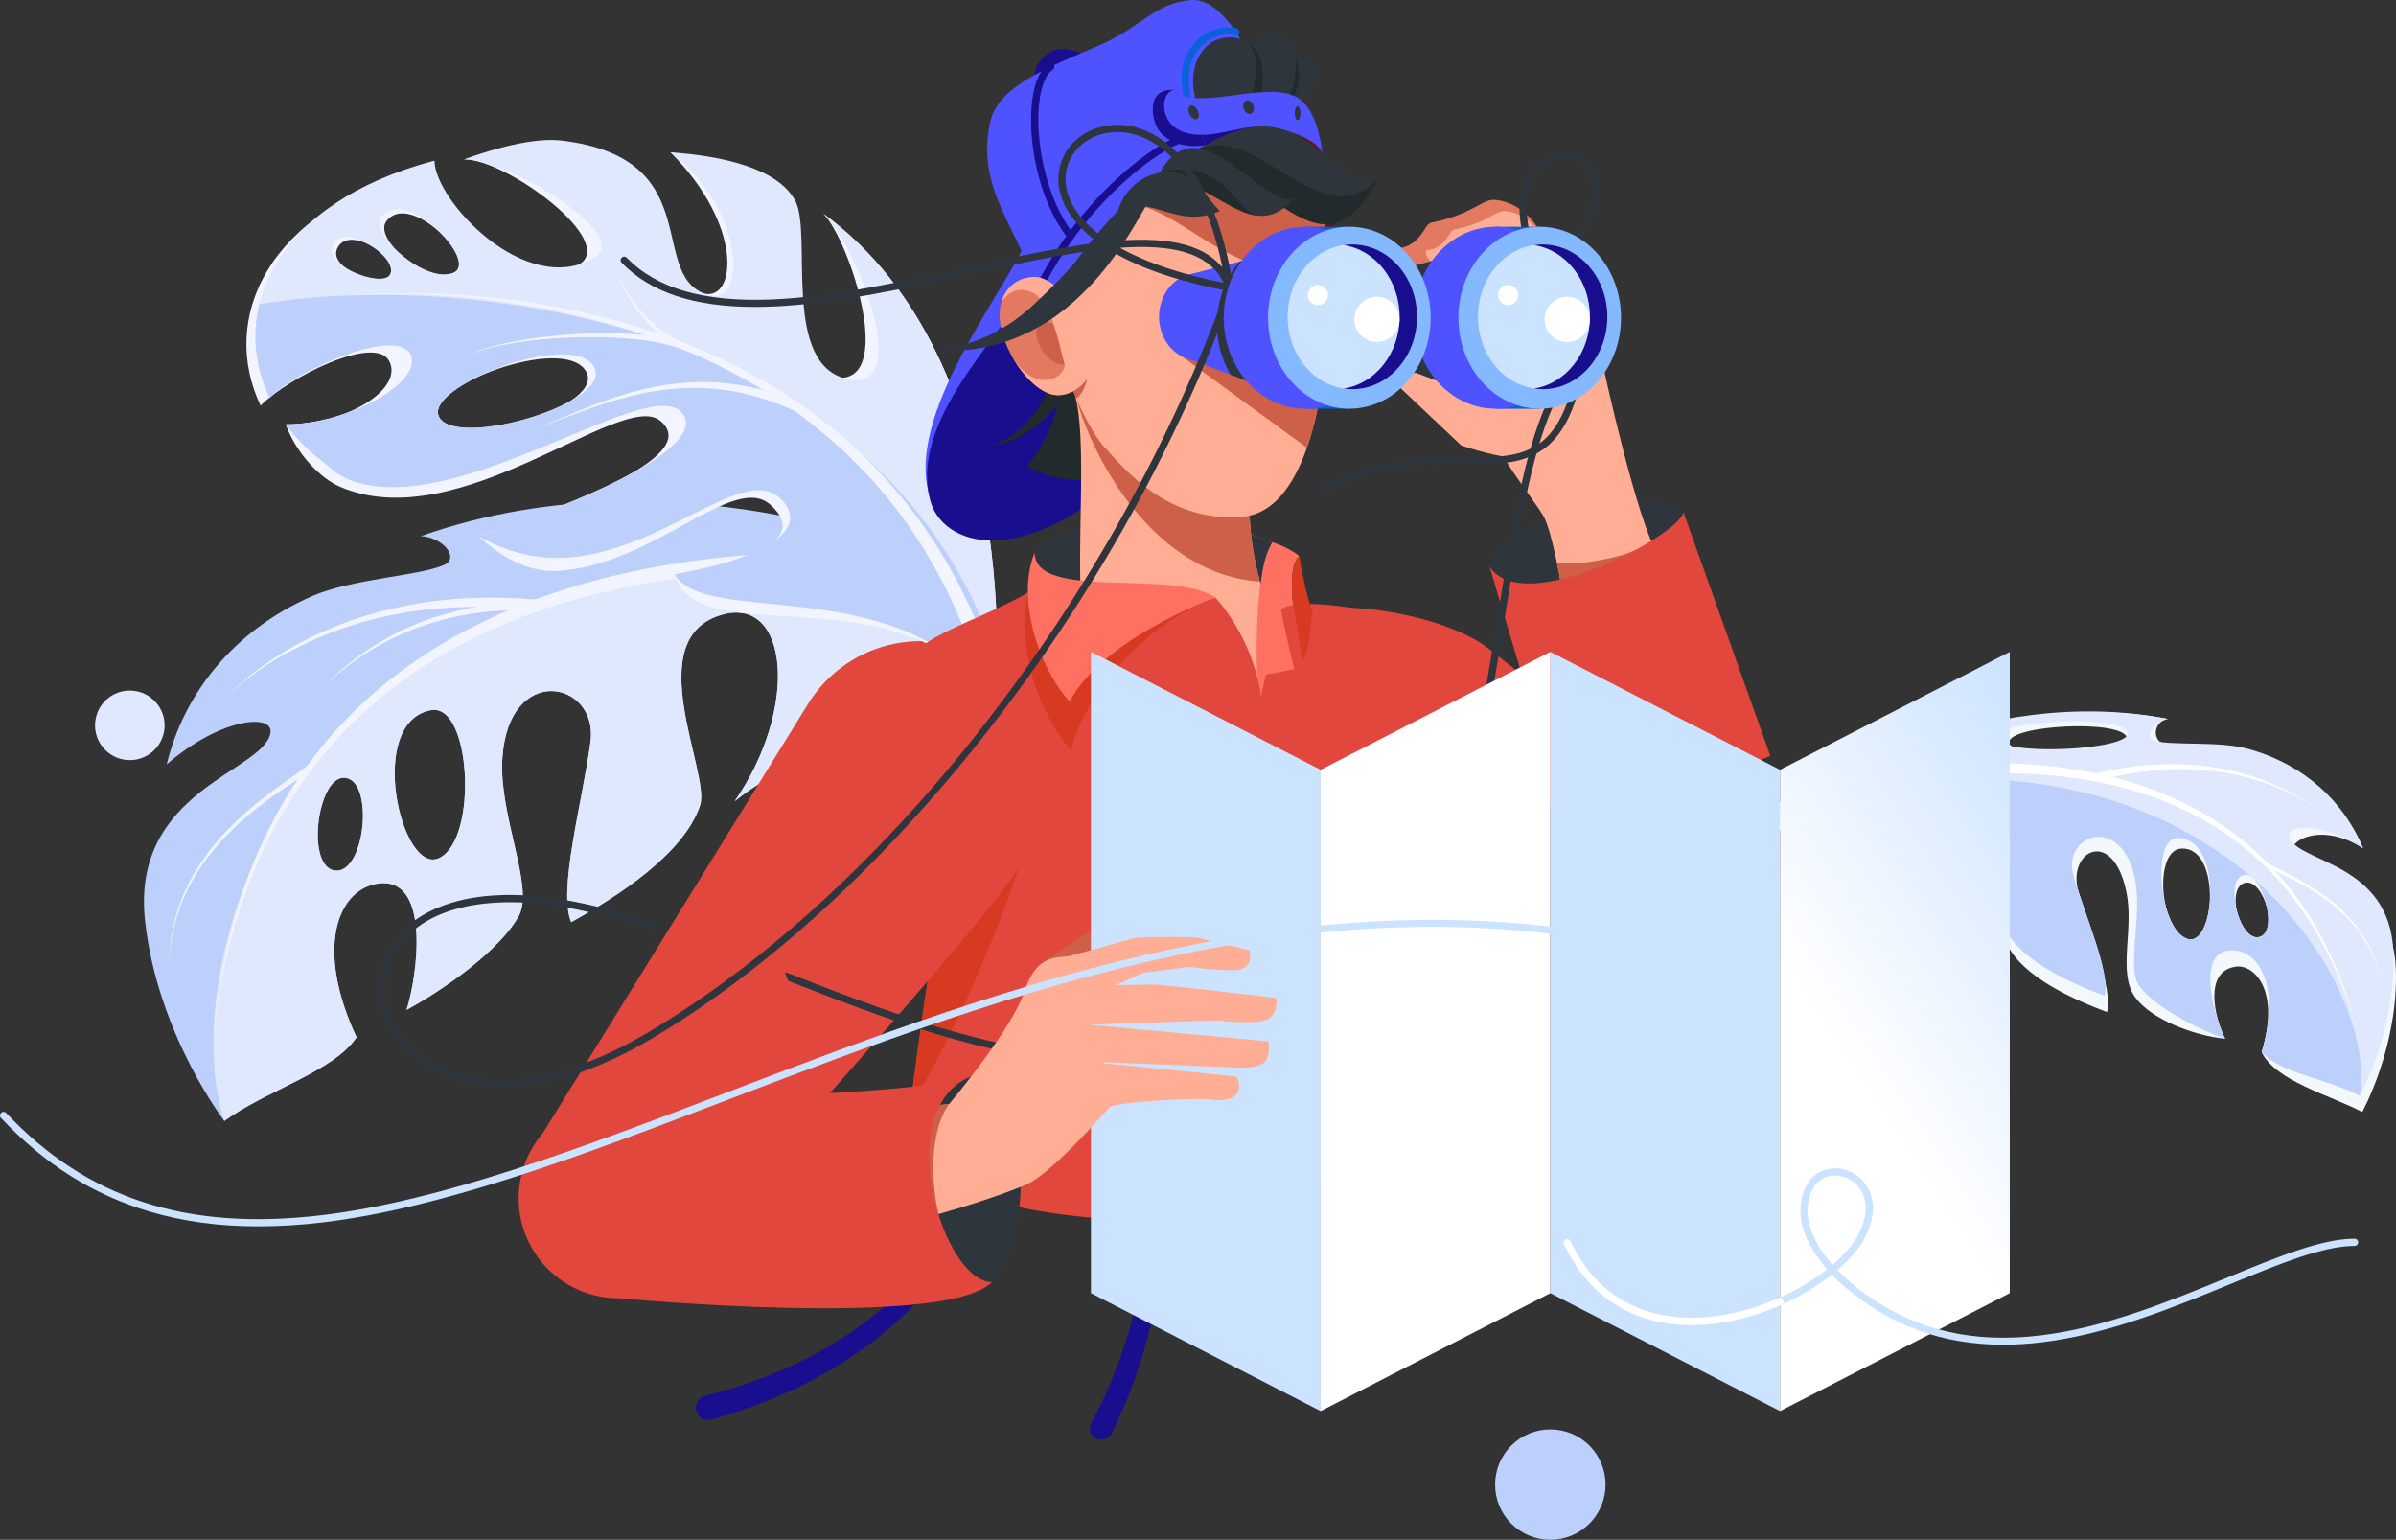 <svg width="515" height="331" viewBox="0 0 515 331" fill="none" xmlns="http://www.w3.org/2000/svg">
<rect x="0" y="0" width="515" height="331" fill="#333333" stroke="none"/>
<g clip-path="url(#clip0)">
<path d="M201.528 119.596L201.842 120.137C202.048 120.498 202.357 121.023 202.741 121.731C203.513 123.135 204.588 125.228 205.832 127.953C207.076 130.677 208.474 134.03 209.917 137.944C211.359 141.859 212.856 146.319 214.296 151.25C215.735 156.182 217.108 161.577 218.303 167.343C218.453 168.064 218.6 168.79 218.752 169.521C218.904 170.252 219.03 170.992 219.171 171.733C219.463 173.217 219.707 174.726 219.973 176.25C220.459 179.304 220.931 182.43 221.291 185.629C221.495 187.225 221.634 188.84 221.806 190.468C221.873 191.281 221.94 192.099 222.007 192.919L222.108 194.15L222.185 195.389C222.237 196.215 222.286 197.047 222.337 197.879C222.389 198.711 222.407 199.545 222.44 200.382C222.474 201.219 222.497 202.061 222.512 202.903C222.528 203.745 222.553 204.59 222.553 205.437C222.553 207.129 222.553 208.829 222.502 210.533C222.45 212.238 222.376 213.948 222.293 215.661C222.247 216.518 222.17 217.373 222.11 218.236L222.015 219.523C221.979 219.951 221.933 220.378 221.891 220.811L221.634 223.386L221.307 225.961C220.838 229.381 220.276 232.791 219.504 236.151C219.159 237.841 218.698 239.499 218.285 241.168L217.575 243.64C217.453 244.049 217.34 244.461 217.211 244.871L216.815 246.089C215.78 249.316 214.576 252.486 213.209 255.586L212.16 257.87C211.993 258.251 211.805 258.622 211.614 258.993L211.05 260.105C210.324 261.596 209.487 263.018 208.691 264.447C202.661 274.836 194.421 283.774 184.556 290.629L182.943 291.726C182.41 292.089 181.89 292.457 181.349 292.777C180.277 293.433 179.234 294.085 178.207 294.7L175.144 296.395C174.652 296.678 174.15 296.923 173.658 297.167L172.2 297.891L170.791 298.589C170.325 298.813 169.856 299.009 169.403 299.212L166.768 300.376C165.92 300.739 165.091 301.043 164.305 301.357L162.054 302.233L158.19 303.562C157.631 303.765 157.103 303.912 156.622 304.059L155.311 304.45L152.907 305.171C152.242 305.353 151.532 305.267 150.929 304.933C150.326 304.598 149.878 304.041 149.68 303.381C149.482 302.72 149.55 302.009 149.869 301.398C150.189 300.787 150.735 300.325 151.39 300.111L151.439 300.095L151.55 300.064L153.868 299.431L155.133 299.086C155.597 298.957 156.107 298.828 156.645 298.648L160.364 297.469L162.53 296.696C163.288 296.413 164.089 296.142 164.905 295.818L167.44 294.77C167.878 294.584 168.329 294.409 168.777 294.208L170.134 293.575L171.535 292.921C172.012 292.699 172.496 292.481 172.97 292.223L175.917 290.678C176.906 290.117 177.91 289.522 178.943 288.922C179.458 288.633 179.974 288.293 180.489 287.964L182.034 286.959C186.517 283.989 190.686 280.571 194.478 276.759C198.697 272.467 202.422 267.716 205.584 262.596C206.38 261.246 207.217 259.902 207.949 258.475L208.516 257.42C208.709 257.069 208.899 256.717 209.069 256.353L210.128 254.18C211.523 251.215 212.761 248.179 213.837 245.084L214.254 243.913C214.386 243.521 214.512 243.122 214.633 242.726C214.884 241.932 215.134 241.138 215.383 240.341C215.82 238.732 216.31 237.127 216.686 235.489C217.51 232.232 218.146 228.91 218.687 225.572L219.071 223.067L219.388 220.548C219.437 220.128 219.496 219.711 219.54 219.289L219.666 218.03C219.743 217.188 219.839 216.348 219.906 215.506C220.027 213.824 220.163 212.158 220.23 210.464C220.297 208.769 220.359 207.116 220.405 205.44C220.426 204.605 220.405 203.771 220.423 202.939C220.441 202.107 220.423 201.276 220.423 200.449C220.423 199.622 220.395 198.793 220.382 197.969C220.369 197.145 220.32 196.324 220.292 195.505L220.246 194.279C220.222 193.869 220.197 193.463 220.173 193.056C220.127 192.242 220.081 191.432 220.034 190.625C219.903 189.01 219.805 187.406 219.643 185.819C219.362 182.642 218.968 179.528 218.558 176.484C218.332 174.965 218.126 173.459 217.873 171.978C217.75 171.239 217.636 170.5 217.505 169.771C217.374 169.042 217.247 168.313 217.113 167.595C216.065 161.834 214.811 156.434 213.507 151.487C212.204 146.54 210.813 142.057 209.469 138.122C208.124 134.187 206.808 130.806 205.638 128.058C204.469 125.311 203.446 123.194 202.71 121.775C202.349 121.059 202.045 120.526 201.849 120.16L201.528 119.596Z" fill="#190E8E"/>
<path d="M227.303 160.029C227.303 160.029 227.599 160.544 228.15 161.52L229.181 163.323C229.379 163.676 229.595 164.054 229.825 164.458L230.515 165.772L232.127 168.836L233.918 172.503C235.162 175.138 236.511 178.138 237.859 181.462C238.029 181.877 238.209 182.294 238.374 182.719C238.539 183.144 238.703 183.579 238.868 184.007L239.899 186.672C240.076 187.122 240.239 187.581 240.398 188.047L240.888 189.45C241.215 190.396 241.56 191.351 241.884 192.327L242.832 195.309C242.992 195.824 243.154 196.318 243.314 196.828C243.474 197.338 243.613 197.858 243.762 198.373C244.061 199.403 244.363 200.453 244.669 201.523C244.957 202.589 245.225 203.668 245.511 204.757C245.65 205.302 245.791 205.847 245.934 206.395C246.075 206.944 246.191 207.5 246.322 208.056C246.577 209.169 246.834 210.284 247.095 211.404C247.324 212.539 247.555 213.679 247.788 214.826L248.136 216.552L248.437 218.295C249.292 222.93 249.903 227.71 250.397 232.489L250.722 236.079C250.815 237.277 250.879 238.474 250.959 239.684C250.992 240.282 251.039 240.879 251.067 241.487L251.129 243.277C251.153 243.874 251.174 244.47 251.193 245.064C251.214 245.656 251.242 246.251 251.24 246.843C251.24 248.028 251.248 249.207 251.265 250.382C251.265 250.971 251.265 251.556 251.247 252.14C251.229 252.725 251.224 253.307 251.211 253.889C251.198 254.471 251.185 255.05 251.175 255.627C251.165 256.204 251.121 256.778 251.095 257.353C251.035 258.498 250.977 259.636 250.92 260.767C250.831 261.895 250.745 263.011 250.663 264.115C250.614 264.669 250.583 265.222 250.518 265.768C250.454 266.314 250.397 266.86 250.335 267.401C250.274 267.942 250.214 268.483 250.155 269.018C250.096 269.554 250.044 270.087 249.959 270.612C249.81 271.668 249.658 272.711 249.511 273.741C249.364 274.771 249.176 275.778 248.996 276.775C248.907 277.272 248.821 277.766 248.739 278.255C248.648 278.745 248.571 279.231 248.46 279.71C248.258 280.668 248.058 281.613 247.86 282.543C247.757 283.007 247.675 283.468 247.559 283.918L247.224 285.255C247.004 286.137 246.789 287.002 246.577 287.85C246.346 288.69 246.101 289.506 245.872 290.305C245.642 291.103 245.431 291.886 245.184 292.622C244.937 293.359 244.695 294.098 244.46 294.801C244.344 295.154 244.228 295.501 244.115 295.831C244.058 296.001 244.004 296.171 243.948 296.346C243.891 296.521 243.824 296.676 243.765 296.838L243.056 298.718L242.402 300.448C242.173 300.992 241.951 301.512 241.743 301.993C241.318 302.974 240.97 303.863 240.612 304.615L239.698 306.523C239.2 307.553 238.925 308.115 238.925 308.115C238.639 308.693 238.136 309.136 237.526 309.347C236.915 309.558 236.246 309.52 235.664 309.241C235.082 308.962 234.632 308.465 234.414 307.858C234.196 307.25 234.225 306.581 234.497 305.995L234.528 305.936L234.582 305.828L235.355 304.347L236.277 302.565C236.635 301.859 236.998 301.02 237.434 300.106C237.646 299.642 237.872 299.155 238.111 298.646C238.327 298.131 238.554 297.579 238.788 297.01C239.023 296.441 239.27 295.849 239.522 295.236C239.587 295.082 239.649 294.927 239.713 294.77L239.891 294.288C240.009 293.964 240.13 293.637 240.254 293.302C240.499 292.633 240.754 291.942 241.014 291.242C241.274 290.542 241.495 289.782 241.748 289.022C242 288.262 242.263 287.477 242.505 286.676C242.747 285.875 242.969 285.038 243.211 284.191C243.329 283.769 243.453 283.341 243.574 282.904C243.695 282.466 243.796 282.028 243.909 281.585L244.579 278.866C244.7 278.405 244.792 277.933 244.893 277.46C244.993 276.986 245.094 276.512 245.194 276.03C245.39 275.067 245.619 274.096 245.782 273.097C245.944 272.098 246.137 271.089 246.317 270.066C246.415 269.551 246.48 269.036 246.557 268.521C246.634 268.006 246.706 267.491 246.783 266.95C246.861 266.41 246.935 265.895 247.013 265.361C247.09 264.828 247.139 264.29 247.203 263.752C247.327 262.67 247.451 261.58 247.574 260.481C247.665 259.378 247.758 258.262 247.852 257.134C247.894 256.572 247.953 256.011 247.984 255.444C248.015 254.878 248.043 254.311 248.074 253.742C248.105 253.173 248.133 252.601 248.164 252.027C248.195 251.453 248.228 250.881 248.236 250.304C248.264 249.147 248.293 247.988 248.324 246.825C248.344 246.243 248.324 245.659 248.324 245.074C248.324 244.49 248.324 243.903 248.324 243.318V241.554C248.324 240.964 248.29 240.377 248.275 239.787C248.234 238.608 248.208 237.426 248.156 236.241C248.105 235.057 248.02 233.877 247.95 232.693C247.613 227.965 247.162 223.237 246.464 218.614C246.382 218.036 246.301 217.458 246.222 216.881C246.143 216.304 246.047 215.732 245.934 215.164C245.741 214.02 245.549 212.884 245.357 211.754C245.135 210.63 244.916 209.514 244.7 208.406C244.586 207.853 244.488 207.296 244.367 206.748C244.246 206.199 244.123 205.653 243.999 205.11C243.742 204.023 243.52 202.942 243.268 201.878C243.015 200.815 242.734 199.764 242.469 198.724L242.075 197.179C241.931 196.664 241.787 196.156 241.645 195.657C241.36 194.647 241.078 193.65 240.8 192.664C240.506 191.686 240.195 190.725 239.901 189.777L239.458 188.366C239.316 187.898 239.167 187.434 239.005 186.981C238.69 186.073 238.382 185.179 238.08 184.3C237.927 183.861 237.777 183.425 237.629 182.994C237.477 182.564 237.31 182.145 237.155 181.728C235.919 178.38 234.672 175.344 233.516 172.678L231.849 168.965C231.301 167.832 230.797 166.796 230.337 165.857L229.691 164.525L229.085 163.366C228.707 162.651 228.385 162.04 228.125 161.543L227.303 160.029Z" fill="#190E8E"/>
<path d="M90.463 115.247C95.216 115.504 98.822 119.916 95.473 121.427C90.278 123.791 75.64 124.378 67.001 128.182C50.068 135.634 39.497 149.206 35.834 164.306C47.61 154.135 58.905 153.341 58.117 157.611C56.589 165.918 28.078 169.869 31.182 198.005C33.853 222.24 48.205 240.946 48.205 240.946C57.298 234.336 71.753 230.295 76.634 222.974C67.735 203.882 72.554 191.776 80.523 190.053C92.972 187.365 89.639 210.291 87.377 217.074C94.942 213.011 107.43 204.389 111.536 196.823C114.84 190.73 107.25 175.32 107.96 163.207C109.184 142.273 128.654 146.298 126.923 159.434C125.264 172.032 119.842 191.366 122.779 198.214C132.461 192.842 146.947 183.669 150.473 173.103C152.771 166.243 137.285 137.136 155.262 132.117C169.495 128.136 171.793 152.131 157.92 172.223C174.698 159.025 192.803 144.089 204.541 122.035C204.544 122.027 147.71 95.047 90.463 115.247ZM72.16 187.148C65.672 186.705 68.126 167.193 73.886 167.193C80.469 167.193 78.648 187.591 72.16 187.148ZM94.528 184.393C86.27 188.665 78.486 154.974 92.758 152.651C101.212 151.271 102.783 180.118 94.528 184.393Z" fill="#BDD0FB"/>
<path d="M48.208 240.964C57.3 234.354 71.755 230.313 76.637 222.992C67.737 203.9 72.556 191.794 80.526 190.071C92.975 187.383 89.642 210.309 87.38 217.092C94.945 213.029 107.432 204.407 111.538 196.841C114.843 190.748 107.252 175.338 107.963 163.225C109.186 142.291 128.657 146.316 126.926 159.452C125.267 172.05 119.845 191.384 122.781 198.232C132.464 192.86 146.95 183.687 150.476 173.121C152.771 166.243 137.285 137.136 155.262 132.117C169.495 128.135 171.793 152.131 157.92 172.223C174.698 159.025 204.541 152.455 204.541 122.035C64.466 103.71 36.705 206.207 48.208 240.964ZM72.162 187.143C65.674 186.7 68.129 167.188 73.888 167.188C80.469 167.193 78.648 187.591 72.16 187.148L72.162 187.143ZM94.528 184.393C86.27 188.665 78.486 154.974 92.758 152.651C101.212 151.271 102.783 180.118 94.528 184.393Z" fill="#E0E8FE"/>
<path d="M48.721 149.7C48.721 149.7 48.914 149.497 49.285 149.128C49.656 148.76 50.212 148.227 50.936 147.583C51.66 146.939 52.563 146.154 53.627 145.299C54.691 144.444 55.928 143.53 57.306 142.569C58.684 141.609 60.216 140.615 61.883 139.641C63.549 138.668 65.342 137.71 67.238 136.796C69.133 135.882 71.127 135.006 73.198 134.221C74.228 133.809 75.282 133.448 76.338 133.082C76.853 132.889 77.404 132.737 77.94 132.567C78.476 132.397 79.009 132.22 79.55 132.068L81.175 131.615L81.987 131.388L82.805 131.19L84.436 130.791C84.977 130.654 85.523 130.559 86.067 130.44L87.687 130.103L89.302 129.822C89.837 129.732 90.368 129.632 90.899 129.552L92.483 129.336C92.998 129.266 93.513 129.186 94.028 129.127L95.574 128.97L97.073 128.818L98.543 128.715C100.475 128.558 102.309 128.53 103.999 128.473H106.428H107.553C107.919 128.473 108.275 128.496 108.617 128.509L110.541 128.581L111.399 128.615L112.172 128.671L115.263 128.898C115.421 128.904 115.576 128.942 115.72 129.009C115.863 129.077 115.991 129.172 116.097 129.29C116.202 129.408 116.283 129.546 116.334 129.696C116.385 129.846 116.405 130.005 116.394 130.163C116.382 130.321 116.339 130.474 116.266 130.615C116.194 130.756 116.094 130.881 115.972 130.982C115.851 131.084 115.71 131.159 115.558 131.205C115.407 131.251 115.248 131.266 115.09 131.249H115.057H115.013L111.989 130.935L111.229 130.852L110.395 130.793L108.512 130.659C108.177 130.639 107.829 130.608 107.481 130.59L106.379 130.548L103.999 130.463C102.34 130.463 100.542 130.435 98.641 130.528L97.199 130.579L95.72 130.68L94.211 130.785C93.696 130.827 93.181 130.888 92.665 130.94L91.102 131.102C90.587 131.164 90.054 131.244 89.526 131.316L87.929 131.537L86.324 131.815C85.788 131.916 85.245 131.991 84.707 132.109L83.091 132.446L82.278 132.616L81.471 132.812L79.856 133.209C79.318 133.34 78.787 133.502 78.252 133.646C77.716 133.791 77.18 133.932 76.657 134.105C75.604 134.44 74.545 134.751 73.52 135.135C71.459 135.835 69.455 136.652 67.544 137.483C65.633 138.315 63.833 139.227 62.135 140.126C60.438 141.024 58.897 141.967 57.499 142.871C56.1 143.775 54.838 144.653 53.751 145.466C52.664 146.28 51.737 147.012 50.992 147.653C50.248 148.294 49.676 148.796 49.295 149.157C48.914 149.517 48.721 149.7 48.721 149.7Z" fill="#F2F5FF"/>
<path d="M114.583 131.208H114.441C114.359 131.208 114.183 131.208 113.962 131.208L112.368 131.182C111.02 131.164 109.101 131.161 106.799 131.318C105.65 131.388 104.406 131.517 103.095 131.676C101.784 131.836 100.403 132.06 98.974 132.338C97.544 132.616 96.102 132.949 94.641 133.368C93.181 133.788 91.707 134.241 90.249 134.746C89.528 135.019 88.802 135.287 88.088 135.573L87.027 136.018L86.512 136.24L85.997 136.476C85.307 136.798 84.614 137.1 83.954 137.447C83.295 137.795 82.628 138.112 81.997 138.477C81.366 138.843 80.735 139.165 80.142 139.536C79.55 139.907 78.95 140.239 78.401 140.615C77.852 140.991 77.296 141.328 76.783 141.689L75.308 142.742C74.834 143.082 74.403 143.437 73.984 143.772C73.564 144.107 73.159 144.4 72.804 144.712L71.792 145.567C71.477 145.824 71.189 146.082 70.944 146.306L69.368 147.751L70.893 146.252C71.13 145.994 71.408 145.755 71.714 145.479L72.698 144.588C73.043 144.261 73.44 143.947 73.847 143.602C74.254 143.257 74.676 142.894 75.135 142.536L76.58 141.423C77.095 141.042 77.623 140.677 78.167 140.285C78.71 139.894 79.295 139.528 79.882 139.139C80.469 138.75 81.088 138.367 81.716 138.004C82.344 137.64 83.004 137.264 83.656 136.899C84.307 136.533 84.998 136.196 85.685 135.846L86.2 135.588L86.716 135.343L87.777 134.857C88.488 134.54 89.212 134.241 89.935 133.94C91.396 133.373 92.867 132.827 94.345 132.395C95.823 131.962 97.289 131.54 98.724 131.2C100.158 130.86 101.557 130.595 102.889 130.373C104.22 130.152 105.488 129.987 106.662 129.874C109.011 129.616 110.982 129.562 112.352 129.534L113.918 129.503C114.068 129.503 114.176 129.503 114.271 129.485H114.413H114.438C114.672 129.463 114.905 129.535 115.085 129.685C115.266 129.834 115.38 130.05 115.402 130.283C115.424 130.517 115.352 130.749 115.202 130.93C115.052 131.111 114.837 131.224 114.603 131.246L114.583 131.208Z" fill="#F2F5FF"/>
<path d="M67.374 164.85L67.269 164.968L67.137 165.115L67.052 165.21L66.929 165.321C66.726 165.513 66.513 165.694 66.292 165.864L65.903 166.168C65.762 166.269 65.612 166.374 65.455 166.49C64.198 167.394 62.364 168.571 60.229 170.052C59.163 170.798 58.006 171.597 56.819 172.508C56.218 172.949 55.623 173.43 55.016 173.907C54.408 174.383 53.779 174.896 53.169 175.431C51.92 176.461 50.699 177.623 49.473 178.81L48.579 179.727L48.128 180.19L47.693 180.666C47.404 180.989 47.114 181.309 46.822 181.627L45.985 182.621C45.416 183.273 44.908 183.978 44.375 184.655C44.118 184.998 43.876 185.358 43.626 185.706C43.376 186.054 43.111 186.399 42.897 186.765L42.214 187.838C42.103 188.019 41.982 188.194 41.879 188.377L41.568 188.923L40.955 190.007C40.754 190.37 40.584 190.741 40.398 191.104C40.213 191.467 40.032 191.825 39.865 192.188L39.396 193.277C39.247 193.64 39.074 193.988 38.951 194.348L38.564 195.415C38.443 195.767 38.307 196.107 38.201 196.457L37.897 197.488C37.799 197.822 37.696 198.152 37.609 198.482C37.521 198.811 37.459 199.136 37.385 199.452C37.06 200.717 36.911 201.904 36.733 202.949C36.666 203.465 36.627 203.98 36.578 204.428C36.529 204.876 36.483 205.303 36.465 205.682C36.416 207.206 36.385 208.077 36.385 208.077C36.385 208.077 36.385 207.206 36.416 205.679C36.416 205.298 36.47 204.878 36.501 204.42C36.532 203.962 36.568 203.465 36.625 202.937C36.782 201.886 36.906 200.688 37.204 199.414C37.271 199.092 37.341 198.765 37.408 198.43C37.475 198.095 37.588 197.766 37.665 197.426C37.743 197.086 37.853 196.738 37.949 196.396C38.044 196.053 38.178 195.698 38.291 195.34C38.405 194.982 38.536 194.624 38.66 194.258C38.783 193.893 38.943 193.535 39.085 193.166L39.535 192.059C39.695 191.688 39.878 191.325 40.05 190.954C40.223 190.583 40.393 190.205 40.589 189.834L41.184 188.727C41.284 188.541 41.385 188.353 41.488 188.168C41.591 187.983 41.704 187.802 41.812 187.619L42.482 186.517C42.698 186.144 42.956 185.796 43.193 185.433C43.43 185.07 43.672 184.704 43.93 184.354C44.445 183.656 44.96 182.933 45.516 182.261L46.34 181.23L47.201 180.242L47.631 179.747L48.077 179.271L48.963 178.323C50.176 177.097 51.389 175.905 52.628 174.826C53.233 174.272 53.862 173.765 54.462 173.247C55.062 172.73 55.667 172.253 56.265 171.795C57.445 170.86 58.583 170.021 59.652 169.246C61.775 167.7 63.588 166.488 64.785 165.584C65.236 165.261 65.666 164.911 66.073 164.536L66.166 164.456L66.246 164.36L66.375 164.211L66.478 164.09C66.58 163.971 66.726 163.898 66.882 163.886C67.039 163.875 67.194 163.926 67.312 164.028C67.431 164.131 67.504 164.276 67.516 164.433C67.528 164.589 67.477 164.744 67.374 164.863V164.85Z" fill="#F2F5FF"/>
<path d="M203.119 124.072L200.76 123.838C199.214 123.686 196.986 123.467 194.132 123.24C191.278 123.013 187.809 122.782 183.829 122.63C179.85 122.478 175.345 122.388 170.435 122.473C165.526 122.558 160.22 122.807 154.62 123.304C151.826 123.562 148.954 123.868 146.03 124.28L144.933 124.427L143.83 124.592L141.61 124.932C140.129 125.189 138.627 125.424 137.126 125.723C134.112 126.279 131.073 126.961 128.01 127.713L125.715 128.305C124.942 128.504 124.185 128.73 123.418 128.944C121.872 129.359 120.358 129.858 118.82 130.324C112.626 132.305 106.598 134.767 100.789 137.689C99.321 138.4 97.905 139.214 96.467 139.986C95.759 140.391 95.061 140.81 94.358 141.22L93.304 141.841L92.274 142.492L90.213 143.8L88.21 145.175L87.21 145.863L86.236 146.584L84.297 148.026C74.596 155.492 66.472 164.807 60.394 175.431C57.757 180.031 55.475 184.827 53.571 189.775C53.354 190.352 53.14 190.923 52.927 191.487L52.61 192.329L52.453 192.749L52.314 193.169L51.227 196.45C51.139 196.707 51.044 196.983 50.969 197.248C50.894 197.513 50.817 197.778 50.74 198.041L50.292 199.586C50.003 200.616 49.689 201.597 49.468 202.576C48.996 204.525 48.502 206.338 48.18 208.046C47.858 209.753 47.474 211.303 47.258 212.73C47.041 214.157 46.802 215.418 46.616 216.523L46.235 219.356C46.029 220.901 45.921 221.704 45.921 221.704C45.921 221.704 46.013 220.886 46.178 219.351C46.266 218.578 46.374 217.636 46.5 216.518C46.626 215.4 46.85 214.136 47.062 212.709C47.273 211.283 47.577 209.712 47.886 207.999C48.195 206.287 48.63 204.453 49.063 202.488C49.267 201.502 49.56 200.506 49.836 199.47C49.971 198.955 50.111 198.432 50.253 197.9C50.323 197.642 50.395 197.364 50.467 197.096C50.539 196.828 50.629 196.56 50.709 196.29C51.04 195.21 51.384 194.104 51.739 192.971L51.873 192.543L52.02 192.121L52.321 191.266C52.526 190.694 52.73 190.116 52.934 189.53C54.751 184.502 56.949 179.62 59.51 174.926C65.457 164.01 73.512 154.382 83.207 146.599L85.152 145.09L86.126 144.336L87.13 143.612L89.144 142.168L91.205 140.792L92.235 140.105L93.294 139.451C94.002 139.018 94.706 138.575 95.422 138.148C96.867 137.331 98.296 136.471 99.777 135.714C105.633 132.611 111.724 129.973 117.993 127.824C119.538 127.309 121.084 126.773 122.647 126.317C123.42 126.083 124.193 125.836 124.966 125.617L127.284 124.968C130.375 124.134 133.466 123.374 136.52 122.746C138.043 122.408 139.565 122.14 141.069 121.844L143.32 121.453L144.438 121.26L145.554 121.087C148.516 120.606 151.429 120.245 154.267 119.913C159.95 119.287 165.343 118.909 170.325 118.731C175.306 118.553 179.878 118.53 183.927 118.605C187.976 118.679 191.508 118.839 194.408 119.007C197.308 119.174 199.588 119.349 201.133 119.467L203.495 119.653C203.791 119.667 204.081 119.741 204.348 119.869C204.615 119.997 204.853 120.178 205.049 120.4C205.244 120.622 205.394 120.881 205.487 121.162C205.581 121.443 205.617 121.74 205.594 122.035C205.571 122.33 205.489 122.618 205.353 122.88C205.217 123.143 205.029 123.376 204.801 123.565C204.573 123.754 204.309 123.895 204.026 123.981C203.742 124.066 203.445 124.093 203.15 124.062L203.119 124.072Z" fill="#F2F5FF"/>
<path d="M514.964 208.205C514.238 188.816 494.51 189.004 492.637 183.524C491.674 180.692 498.891 176.602 507.899 182.314C503.896 172.443 495.885 167.811 483.656 164.46C477.41 162.75 468.822 160.961 465.061 159.879C462.638 159.184 462.73 155.192 465.924 154.536C425.08 146.596 379.18 174.447 379.18 174.447C389.36 188.219 411.12 196.078 425.923 199.941C414.497 187.712 414.159 174.704 424.212 175.992C436.903 177.594 429.33 198.883 431.579 203.315C435.033 210.126 445.777 214.887 452.881 217.555C454.184 212.611 449.12 200.003 446.727 191.631C444.231 182.899 454.109 177.643 457.046 191.713C458.746 199.856 455.096 208.967 458.903 214.318C462.318 219.129 471.648 222.641 478.26 223.28C476.044 218.902 473.518 208.625 480.709 207.777C484.228 207.363 490.252 212.359 486.139 226.2C489.055 232.319 500.911 235.471 507.742 239.03C507.742 239.027 515.59 224.905 514.964 208.205ZM431.868 159.516C431.968 155.854 455.856 154.6 457.164 158.506C458.473 162.413 431.752 163.721 431.868 159.516ZM470.125 201.823C464.098 199.763 462.967 182.857 468.747 182.427C477.572 181.773 476.153 203.891 470.125 201.823ZM485.58 201.445C481.227 202.398 478.285 190.4 482.746 189.738C486.641 189.161 489.923 200.492 485.567 201.445H485.58Z" fill="#F2F8FC"/>
<path d="M514.444 204.698C513.717 185.309 493.99 185.5 492.117 180.02C491.154 177.2 498.891 176.603 507.899 182.315C503.896 172.444 495.365 164.306 483.135 160.959C476.892 159.249 466.908 160.323 463.153 159.241C460.729 158.546 462.73 155.195 465.924 154.539C425.08 146.599 389.262 170.605 389.262 170.605C399.441 184.38 413.216 192.685 425.923 199.947C414.496 187.717 413.641 171.218 423.692 172.488C436.383 174.089 428.81 195.378 431.059 199.81C434.513 206.622 445.256 211.383 452.36 214.051C453.664 209.107 448.043 196.54 445.65 188.178C443.154 179.446 455.953 174.759 458.887 188.827C460.587 196.97 456.991 208.18 459.845 211.978C463.39 216.696 472.724 221.287 478.259 223.28C476.044 218.903 471.48 203.709 480.189 204.271C485.765 204.639 490.252 212.359 486.139 226.201C490.185 230.671 500.39 231.959 507.221 235.525C507.221 235.523 515.07 221.401 514.444 204.698ZM429.186 158.479C429.286 154.814 455.974 153.522 457.29 157.428C458.606 161.335 429.078 162.684 429.191 158.479H429.186ZM470.12 201.824C464.093 199.764 462.256 180.043 468.126 180.126C478.043 180.272 476.152 203.892 470.125 201.824H470.12ZM485.575 201.446C481.222 202.398 477.935 188.75 482.399 188.088C486.296 187.509 489.923 200.493 485.567 201.446H485.575Z" fill="#E0E8FE"/>
<path d="M379.788 173.698C398.019 190.215 413.137 193.689 425.923 199.944C414.497 187.715 413.641 171.216 423.692 172.485C436.383 174.087 428.81 195.376 431.059 199.808C434.513 206.619 445.256 211.381 452.36 214.048C453.664 209.104 448.043 196.537 445.65 188.176C443.154 179.443 455.953 174.756 458.887 188.825C460.587 196.967 456.991 208.177 459.845 211.975C463.39 216.693 472.724 221.285 478.259 223.278C476.044 218.9 471.48 203.707 480.189 204.268C485.765 204.636 490.252 212.357 486.139 226.198C490.185 230.669 500.39 231.956 507.221 235.523C511.523 210.801 472.917 147.197 379.788 173.698ZM482.383 188.088C486.288 187.509 489.915 200.493 485.559 201.446C481.204 202.398 477.927 188.75 482.383 188.088ZM468.124 180.126C478.035 180.265 476.145 203.892 470.117 201.824C464.09 199.756 462.261 180.043 468.132 180.126H468.124Z" fill="#BDD0FB"/>
<path d="M497.694 173.698L497.243 173.384C496.947 173.178 496.506 172.889 495.94 172.537C494.365 171.569 492.731 170.704 491.046 169.946C490.002 169.475 488.851 169.009 487.623 168.553C486.394 168.097 485.075 167.682 483.697 167.304C482.319 166.925 480.882 166.58 479.408 166.312C478.674 166.163 477.927 166.055 477.178 165.934C476.428 165.813 475.674 165.736 474.919 165.648C473.404 165.501 471.89 165.391 470.393 165.354L469.278 165.329H468.173C467.807 165.329 467.444 165.329 467.081 165.344L466.007 165.391C465.651 165.409 465.298 165.419 464.951 165.439L463.92 165.522L462.908 165.602L461.924 165.712C460.636 165.841 459.41 166.042 458.287 166.207L456.682 166.503L455.938 166.642C455.696 166.691 455.464 166.745 455.24 166.794L453.975 167.075L453.416 167.198L452.901 167.33L450.884 167.845H450.856C450.649 167.898 450.429 167.867 450.244 167.759C450.059 167.65 449.926 167.473 449.872 167.265C449.818 167.058 449.849 166.838 449.958 166.653C450.067 166.469 450.244 166.335 450.452 166.282H450.477L452.553 165.818L453.069 165.7L453.646 165.591L454.933 165.349C455.165 165.308 455.405 165.259 455.652 165.218L456.425 165.102L458.071 164.845C459.225 164.716 460.469 164.551 461.795 164.461L462.802 164.384L463.833 164.337L464.889 164.288C465.244 164.288 465.602 164.288 465.965 164.273L467.06 164.26C467.426 164.26 467.797 164.275 468.17 164.283L469.293 164.312L470.427 164.376C471.944 164.456 473.479 164.633 475.006 164.827C475.779 164.94 476.531 165.056 477.286 165.192C478.041 165.329 478.793 165.47 479.532 165.648C481.013 165.967 482.45 166.372 483.831 166.791C485.212 167.211 486.518 167.698 487.746 168.182C488.975 168.666 490.111 169.199 491.154 169.714C492.82 170.529 494.431 171.45 495.978 172.472C496.535 172.846 496.965 173.15 497.253 173.363L497.694 173.698Z" fill="white"/>
<path d="M487.102 185.237L487.185 185.31L487.285 185.397L487.352 185.454L487.422 185.5C487.735 185.712 488.06 185.905 488.395 186.079C489.299 186.571 490.652 187.22 492.246 188.047C493.042 188.467 493.905 188.92 494.798 189.435C495.249 189.692 495.7 189.965 496.166 190.238C496.632 190.511 497.101 190.81 497.57 191.124C498.518 191.732 499.461 192.412 500.403 193.125C500.862 193.499 501.341 193.854 501.789 194.251L502.474 194.835L503.136 195.445C503.584 195.845 503.994 196.285 504.424 196.705C504.635 196.916 504.828 197.142 505.032 197.361C505.235 197.58 505.439 197.794 505.624 198.026C505.995 198.484 506.397 198.919 506.724 199.393C506.897 199.625 507.069 199.857 507.239 200.083C507.409 200.31 507.556 200.557 507.716 200.789C507.876 201.021 508.03 201.252 508.177 201.487L508.592 202.192C508.878 202.653 509.107 203.127 509.349 203.586C509.591 204.044 509.789 204.5 509.985 204.943C510.08 205.167 510.181 205.383 510.268 205.599L510.505 206.243C510.835 207.08 511.041 207.878 511.252 208.574C511.422 209.282 511.567 209.902 511.67 210.412L511.927 212.035L511.631 210.42C511.515 209.905 511.373 209.297 511.178 208.594C510.948 207.904 510.729 207.114 510.382 206.277L510.124 205.638C510.031 205.427 509.928 205.213 509.828 204.994C509.627 204.556 509.424 204.103 509.169 203.658C508.914 203.212 508.684 202.743 508.396 202.293L507.968 201.603C507.819 201.373 507.654 201.149 507.497 200.92C507.34 200.691 507.18 200.457 507.01 200.233L506.495 199.558C506.152 199.1 505.753 198.675 505.377 198.229C505.189 198.005 504.975 197.802 504.777 197.585C504.579 197.369 504.375 197.153 504.161 196.947C503.731 196.542 503.319 196.115 502.873 195.731L502.206 195.142L501.519 194.578C501.068 194.196 500.586 193.857 500.125 193.496C499.175 192.814 498.232 192.157 497.292 191.578C496.826 191.276 496.346 191.008 495.888 190.73C495.43 190.452 494.968 190.215 494.518 189.958C493.621 189.466 492.756 189.033 491.957 188.634C490.355 187.846 489 187.231 488.055 186.744C487.669 186.555 487.296 186.34 486.94 186.1C486.882 186.065 486.828 186.026 486.778 185.982L486.675 185.894L486.59 185.825C486.516 185.754 486.472 185.658 486.466 185.556C486.46 185.454 486.493 185.353 486.558 185.275C486.624 185.196 486.716 185.145 486.818 185.132C486.919 185.119 487.022 185.145 487.105 185.204L487.102 185.237Z" fill="white"/>
<path d="M389.725 168.9L391.31 168.537C392.34 168.3 393.872 167.953 395.822 167.546C399.722 166.737 405.327 165.684 412.124 164.937C415.519 164.559 419.215 164.273 423.128 164.126C425.085 164.064 427.097 164.018 429.155 164.046C430.185 164.046 431.216 164.087 432.272 164.108C433.328 164.129 434.381 164.185 435.448 164.263C439.837 164.52 444.206 165.046 448.53 165.839C452.994 166.667 457.386 167.844 461.666 169.359C462.748 169.724 463.802 170.162 464.865 170.572C465.381 170.788 465.914 171.017 466.439 171.241L467.212 171.579L467.985 171.939L469.53 172.665L471.04 173.438L471.794 173.827L472.531 174.241L474.002 175.071C477.792 177.306 481.352 179.911 484.629 182.848C487.669 185.6 490.444 188.631 492.921 191.899C495.129 194.823 497.109 197.912 498.845 201.139C500.312 203.86 501.62 206.664 502.763 209.537C503.252 210.824 503.747 212.019 504.115 213.155C504.483 214.29 504.888 215.313 505.145 216.263C505.403 217.213 505.689 218.066 505.918 218.792C506.147 219.518 506.284 220.164 506.418 220.677L506.837 222.245L506.387 220.7C506.24 220.185 506.057 219.562 505.846 218.825C505.635 218.089 505.331 217.257 505.027 216.317C504.723 215.377 504.339 214.352 503.932 213.227C503.525 212.102 503.025 210.909 502.508 209.647C501.312 206.813 499.952 204.05 498.435 201.373C496.645 198.21 494.617 195.189 492.367 192.335C487.176 185.741 480.729 180.24 473.399 176.152L471.938 175.38L471.207 174.988L470.46 174.622L468.961 173.891L467.444 173.191L466.671 172.853L465.898 172.539C465.383 172.331 464.868 172.117 464.353 171.913C463.299 171.535 462.259 171.141 461.19 170.791C456.96 169.394 452.627 168.33 448.231 167.61C443.969 166.917 439.668 166.487 435.352 166.323C434.304 166.269 433.263 166.263 432.233 166.235C431.203 166.207 430.173 166.215 429.168 166.235C427.146 166.251 425.17 166.338 423.244 166.439C419.398 166.665 415.774 167.021 412.438 167.469C405.767 168.344 400.273 169.495 396.451 170.373C394.537 170.814 393.04 171.187 392.015 171.442L390.442 171.839C390.249 171.887 390.048 171.897 389.851 171.868C389.654 171.839 389.465 171.772 389.294 171.67C389.123 171.568 388.974 171.433 388.856 171.273C388.737 171.114 388.651 170.932 388.602 170.739C388.554 170.546 388.544 170.346 388.573 170.149C388.602 169.952 388.669 169.763 388.771 169.592C388.874 169.421 389.008 169.272 389.168 169.154C389.328 169.035 389.509 168.949 389.702 168.9H389.725Z" fill="white"/>
<path d="M218.368 187.344C210.944 199.617 145.922 271.189 145.922 271.189L114.065 247.814L173.462 151.67C175.373 148.468 177.896 145.674 180.888 143.447C183.879 141.22 187.28 139.603 190.896 138.69C194.512 137.777 198.272 137.585 201.963 138.125C205.653 138.665 209.201 139.926 212.403 141.837C215.606 143.748 218.401 146.27 220.629 149.261C222.856 152.251 224.473 155.651 225.386 159.267C226.3 162.882 226.492 166.642 225.952 170.331C225.412 174.021 224.15 177.568 222.239 180.77C221.459 182.096 218.368 187.344 218.368 187.344Z" fill="#E1473D"/>
<path d="M35.287 157.108C35.942 153.032 33.168 149.196 29.091 148.541C25.013 147.886 21.177 150.66 20.522 154.736C19.866 158.812 22.64 162.648 26.718 163.303C30.795 163.958 34.632 161.185 35.287 157.108Z" fill="#E0E8FE"/>
<path d="M341.625 327.523C346.26 322.889 346.26 315.375 341.625 310.741C336.99 306.107 329.475 306.107 324.839 310.741C320.204 315.375 320.204 322.889 324.839 327.523C329.475 332.157 336.99 332.157 341.625 327.523Z" fill="#BDD0FB"/>
<path d="M176.967 45.944C182.706 51.681 193.056 83.678 179.043 81.097C164.277 78.378 172.862 51.684 168.97 44.612C165.165 37.701 153.417 34.227 144.114 32.746C159.741 48.37 158.28 64.547 151.403 63.133C136.446 60.043 151.305 35.782 118.948 31.785C112.978 31.049 106.564 32.991 99.78 34.258C108.967 34.258 132.834 51.916 124.448 56.868C109.614 65.623 91.478 44.52 91.478 36.089C56.819 45.21 47.263 68.847 56.01 87.19C62.251 80.951 80.462 71.958 83.599 77.523C86.901 83.384 75.009 91.239 61.409 91.239C63.984 98.192 69.378 103.02 72.948 104.581C98.657 115.821 133.625 83.58 141.911 90.451C147.302 94.921 142.112 102.08 102.832 115.247C107.752 119.761 113.606 123.155 120.172 122.715C140.644 121.299 157.739 101.508 165.557 108.479C172.792 114.935 164.952 120.044 144.977 123.454C149.87 140.937 193.898 121.757 213.945 150.813C213.945 150.8 220.851 78.018 176.967 45.944ZM83.769 59.172C82.015 61.799 69.687 57.651 72.719 52.977C75.629 48.488 86.059 55.737 83.769 59.172ZM83.027 47.584C88.037 40.793 103.118 56.27 97.451 58.657C91.64 61.093 80.196 51.424 83.027 47.587V47.584ZM94.425 89.755C90.656 83.317 120.79 71.847 125.849 79.65C130.908 87.453 98.389 96.518 94.425 89.755Z" fill="#F2F5FF"/>
<path d="M176.967 45.944C183.953 52.42 196.484 84.128 182.469 81.548C167.705 78.831 174.788 50.146 170.894 43.075C167.087 36.166 155.352 33.526 144.106 32.746C160.506 45.591 159.962 65.041 153.095 63.617C138.138 60.527 153.229 34.232 120.865 30.235C114.897 29.499 106.441 31.858 99.775 34.245C108.962 34.245 136.149 50.448 127.763 55.397C112.931 64.153 93.389 42.972 93.389 34.538C58.743 43.672 49.202 67.171 57.949 85.506C64.19 79.266 84.995 70.434 88.147 76.004C91.447 81.865 75.011 91.236 61.409 91.236C63.561 94.12 66.096 96.698 68.945 98.897C70.836 100.367 72.611 102.152 74.87 103.053C97.34 112.015 137.764 81.373 146.051 88.244C151.447 92.717 142.125 102.08 102.832 115.247C109.058 117.104 115.378 120.317 121.944 119.864C142.416 118.448 159.663 99.958 167.478 106.929C174.716 113.385 164.952 120.031 144.977 123.441C176.715 127.407 204.155 127.888 205.641 137.275L213.945 150.8C213.945 150.8 220.851 78.017 176.967 45.944ZM83.769 59.172C82.015 61.799 68.744 57.017 71.776 52.343C74.687 47.855 86.059 55.737 83.769 59.172ZM82.084 46.58C87.094 39.789 103.115 56.273 97.444 58.657C91.64 61.093 79.253 50.417 82.084 46.58ZM94.425 89.755C90.656 83.317 122.516 70.851 127.57 78.654C132.623 86.456 98.389 96.518 94.425 89.755Z" fill="#E0E8FE"/>
<path d="M212.75 137.267C184.932 65.191 93.536 58.76 55.724 65.42C54.086 72.195 54.923 79.163 57.949 85.506C64.19 79.266 84.995 70.434 88.147 76.004C91.447 81.865 75.011 91.236 61.409 91.236C63.561 94.12 66.097 96.698 68.945 98.897C70.836 100.368 72.611 102.152 74.87 103.053C97.34 112.015 137.764 81.373 146.051 88.244C151.447 92.717 142.125 102.08 102.832 115.247C108.697 118.651 115.378 120.317 121.944 119.864C142.416 118.448 159.663 99.958 167.478 106.929C174.716 113.385 164.952 120.032 144.977 123.441C151.82 135.158 193.772 122.184 213.945 150.8C213.945 150.8 214.313 147.71 214.527 142.51C214.046 140.85 213.454 139.102 212.75 137.267ZM94.425 89.755C90.656 83.317 122.516 70.851 127.57 78.654C132.623 86.456 98.389 96.518 94.425 89.755Z" fill="#BDD0FB"/>
<path d="M132.412 58.029C132.412 58.029 132.556 58.382 132.824 58.99C133.092 59.597 133.499 60.46 134.048 61.459C134.673 62.594 135.366 63.691 136.124 64.743C136.541 65.314 136.984 65.899 137.463 66.465C137.942 67.032 138.447 67.593 138.972 68.134C139.23 68.391 139.488 68.67 139.779 68.922L140.186 69.303L140.605 69.669C141.162 70.156 141.734 70.604 142.298 71.021C142.578 71.232 142.867 71.42 143.14 71.616C143.413 71.811 143.702 71.976 143.972 72.151C144.518 72.484 145.043 72.787 145.541 73.042L145.901 73.235L146.246 73.403L146.898 73.714C147.318 73.889 147.671 74.049 147.98 74.168L148.935 74.526H148.964C149.14 74.592 149.282 74.725 149.36 74.897C149.437 75.068 149.443 75.263 149.377 75.439C149.311 75.614 149.178 75.757 149.006 75.834C148.835 75.912 148.64 75.918 148.464 75.852L148.428 75.836L147.444 75.401C147.132 75.257 146.764 75.066 146.337 74.858L145.672 74.495C145.556 74.428 145.435 74.363 145.314 74.296L144.946 74.072C144.43 73.776 143.915 73.426 143.364 73.042C143.094 72.844 142.813 72.648 142.535 72.435C142.257 72.221 141.973 72.002 141.695 71.768C141.136 71.302 140.572 70.807 140.028 70.271L139.622 69.87L139.222 69.453C138.965 69.177 138.707 68.883 138.45 68.598C137.934 68.013 137.458 67.415 137.01 66.795C136.562 66.174 136.139 65.572 135.75 64.967C135.049 63.869 134.415 62.731 133.852 61.557C133.357 60.527 133.002 59.636 132.767 59.01C132.533 58.384 132.412 58.029 132.412 58.029Z" fill="#F2F5FF"/>
<path d="M99.883 76.691L100.372 76.457C100.532 76.38 100.728 76.282 100.962 76.179L101.776 75.839C102.392 75.582 103.144 75.324 104.025 75.036C104.905 74.747 105.902 74.472 107.002 74.191C107.551 74.049 108.13 73.933 108.725 73.784C109.32 73.635 109.941 73.526 110.58 73.406C111.219 73.284 111.868 73.148 112.55 73.053L113.581 72.883L114.611 72.731C116.015 72.525 117.47 72.35 118.954 72.198C120.437 72.046 121.947 71.922 123.459 71.832C124.213 71.781 124.971 71.755 125.725 71.716C126.48 71.677 127.23 71.657 127.977 71.649C129.468 71.613 130.939 71.621 132.355 71.649C133.772 71.677 135.155 71.742 136.459 71.84L137.422 71.912L138.357 72.002C138.97 72.056 139.562 72.136 140.132 72.203C140.701 72.27 141.242 72.368 141.759 72.442L143.225 72.713C143.681 72.816 144.111 72.906 144.513 73.004L145.597 73.295C146.249 73.503 146.759 73.666 147.102 73.81L147.632 74.016C147.725 74.045 147.81 74.093 147.884 74.156C147.957 74.22 148.016 74.298 148.058 74.386C148.1 74.473 148.123 74.568 148.127 74.665C148.131 74.762 148.114 74.859 148.079 74.949C148.043 75.04 147.99 75.122 147.921 75.191C147.853 75.259 147.771 75.313 147.681 75.349C147.591 75.385 147.494 75.402 147.397 75.399C147.3 75.396 147.205 75.373 147.117 75.332H147.102L147.055 75.311L146.579 75.108C146.275 74.966 145.806 74.801 145.201 74.593L144.17 74.286C143.794 74.181 143.398 74.085 142.947 73.972L141.535 73.66C141.02 73.573 140.505 73.465 139.956 73.382C139.408 73.3 138.826 73.205 138.226 73.125L137.309 73.011L136.361 72.911C135.073 72.777 133.723 72.682 132.317 72.605C130.91 72.527 129.455 72.486 127.974 72.478C127.232 72.463 126.488 72.478 125.738 72.478C124.989 72.478 124.237 72.499 123.484 72.53C121.978 72.574 120.473 72.656 118.995 72.759C117.516 72.862 116.064 72.999 114.66 73.163L113.63 73.284L112.599 73.424C111.924 73.508 111.268 73.619 110.629 73.717C109.99 73.815 109.369 73.936 108.769 74.041C108.169 74.147 107.595 74.271 107.043 74.397C105.938 74.654 104.934 74.891 104.05 75.151C103.167 75.412 102.407 75.666 101.789 75.883L100.965 76.2C100.728 76.297 100.532 76.39 100.37 76.457L99.883 76.691Z" fill="#F2F5FF"/>
<path d="M115.36 91.975L115.968 91.748C116.365 91.604 116.942 91.38 117.674 91.089C119.139 90.512 121.215 89.642 123.714 88.612C126.212 87.582 129.149 86.415 132.368 85.352C133.978 84.821 135.66 84.322 137.388 83.886C139.117 83.451 140.899 83.085 142.692 82.792C144.485 82.498 146.298 82.323 148.101 82.207C148.997 82.174 149.886 82.12 150.767 82.135C151.207 82.135 151.645 82.135 152.078 82.135L153.366 82.187C153.796 82.187 154.218 82.233 154.638 82.267L155.882 82.367C156.701 82.468 157.505 82.552 158.283 82.668L159.429 82.859C159.805 82.921 160.179 82.977 160.539 83.06C161.261 83.217 161.966 83.343 162.631 83.51L164.542 83.997L166.245 84.512C166.783 84.664 167.275 84.847 167.728 85.001L168.983 85.434L171.327 86.351C171.576 86.448 171.777 86.641 171.885 86.886C171.993 87.131 171.998 87.409 171.901 87.659C171.804 87.909 171.611 88.109 171.366 88.217C171.12 88.325 170.842 88.331 170.593 88.233L170.564 88.22L170.52 88.202L168.285 87.237L167.087 86.778C166.649 86.614 166.183 86.418 165.668 86.263L164.04 85.712L162.216 85.169C161.58 84.981 160.902 84.837 160.207 84.654C159.859 84.564 159.501 84.497 159.141 84.422L158.036 84.201C157.286 84.061 156.511 83.943 155.717 83.825L154.512 83.686C154.105 83.639 153.696 83.588 153.281 83.564L152.024 83.472C151.604 83.441 151.176 83.438 150.749 83.42C149.891 83.376 149.023 83.4 148.147 83.4C146.396 83.451 144.616 83.559 142.844 83.786C141.072 84.013 139.307 84.301 137.587 84.682C135.866 85.063 134.182 85.486 132.567 85.957C129.337 86.899 126.372 87.963 123.84 88.903C121.308 89.843 119.201 90.656 117.704 91.172C116.96 91.429 116.375 91.638 115.976 91.769L115.36 91.975Z" fill="#F2F5FF"/>
<path d="M76.621 63.47C76.621 63.47 77.309 63.396 78.607 63.308C79.905 63.221 81.808 63.118 84.235 63.063C86.661 63.01 89.611 63.01 92.992 63.112C96.374 63.215 100.184 63.44 104.326 63.839C108.468 64.238 112.952 64.807 117.658 65.641C122.364 66.476 127.291 67.534 132.34 68.889C137.52 70.294 142.617 71.987 147.609 73.959C150.164 74.956 152.696 76.076 155.215 77.248C156.464 77.853 157.724 78.445 158.958 79.097C159.576 79.418 160.202 79.725 160.812 80.062L162.649 81.069C163.267 81.399 163.864 81.759 164.467 82.099C165.07 82.439 165.678 82.797 166.27 83.16L168.047 84.265C168.341 84.45 168.64 84.628 168.931 84.821L169.804 85.398L171.543 86.549L173.243 87.749C174.389 88.522 175.473 89.39 176.591 90.211C180.871 93.504 184.891 97.119 188.617 101.027C192.11 104.685 195.329 108.595 198.251 112.723C200.866 116.427 203.248 120.291 205.383 124.291C205.641 124.757 205.87 125.215 206.112 125.671C206.354 126.127 206.596 126.578 206.807 127.033C207.249 127.94 207.678 128.826 208.095 129.691C208.312 130.121 208.497 130.554 208.688 130.979C208.878 131.404 209.061 131.828 209.247 132.246C209.607 133.077 209.983 133.878 210.277 134.677C210.906 136.268 211.534 137.744 212.016 139.144C212.497 140.545 213.002 141.807 213.36 142.981L214.37 146.103L215.04 148.42C215.403 149.685 215.599 150.357 215.599 150.357C215.709 150.785 215.648 151.24 215.429 151.624C215.209 152.009 214.848 152.292 214.423 152.415C213.997 152.537 213.541 152.489 213.151 152.28C212.76 152.071 212.467 151.718 212.332 151.297V151.274L212.314 151.212C212.314 151.212 212.139 150.55 211.799 149.311L211.191 147.027C210.934 146.139 210.612 145.114 210.264 143.968C209.916 142.822 209.491 141.57 209.025 140.2C208.559 138.83 207.995 137.368 207.413 135.823C207.132 135.05 206.779 134.252 206.442 133.433C206.272 133.023 206.097 132.611 205.927 132.189C205.757 131.767 205.576 131.342 205.375 130.919L204.173 128.308C203.974 127.857 203.745 127.417 203.518 126.969C203.292 126.521 203.065 126.068 202.833 125.609C200.827 121.671 198.579 117.861 196.1 114.201C193.325 110.12 190.255 106.247 186.915 102.613C183.339 98.717 179.469 95.101 175.339 91.797C174.271 90.971 173.22 90.108 172.112 89.317L170.464 88.107L168.774 86.943L167.929 86.359C167.646 86.165 167.355 85.983 167.069 85.795L165.34 84.674C164.761 84.304 164.168 83.956 163.581 83.595C162.994 83.235 162.412 82.872 161.812 82.537L160.009 81.507C159.414 81.162 158.8 80.85 158.205 80.518C157 79.854 155.766 79.246 154.543 78.623C152.078 77.418 149.597 76.264 147.086 75.229C142.177 73.178 137.156 71.403 132.049 69.913C127.072 68.471 122.194 67.3 117.524 66.406C112.854 65.513 108.406 64.843 104.279 64.364C100.153 63.885 96.356 63.592 92.985 63.427C89.613 63.262 86.669 63.2 84.243 63.21C81.816 63.221 79.913 63.28 78.617 63.347C77.322 63.414 76.621 63.47 76.621 63.47Z" fill="#F2F5FF"/>
<path d="M222.396 47.69C218.342 60.414 194.763 87.11 199.606 105.999C202.122 115.816 219.285 115.715 242.456 94.38L222.396 47.69Z" fill="#4F52FF"/>
<path d="M222.746 57.29C218.692 70.016 195.088 88.609 199.93 107.506C202.449 117.325 219.287 122.828 242.459 101.49L222.746 57.29Z" fill="#190E8E"/>
<path d="M266.743 114.364C266.743 114.364 276.593 116.939 279.266 119.573C276.964 121.394 277.662 128.991 278.236 131.7C278.811 134.409 287.061 182.173 285.085 210.533L265.854 137.362L266.743 114.364Z" fill="#FE7062"/>
<path d="M271.851 130.948C269.965 123.117 272.691 117.964 273.548 116.527C271.385 115.703 269.193 115.041 267.902 114.67L266.916 123.05C266.916 123.05 273.747 138.781 271.851 130.948Z" fill="#2E353D"/>
<path d="M222.386 118.891C224.016 114.796 232.946 112.968 235.612 113.3L234.489 132.143L222.383 124.232L222.386 118.891Z" fill="#2E353D"/>
<path d="M230.296 79.583L230.098 80.58C230.077 80.719 230.008 80.961 229.943 81.195C229.879 81.43 229.802 81.685 229.724 81.968C229.646 82.238 229.55 82.503 229.438 82.761L229.098 83.59C228.964 83.871 228.818 84.154 228.668 84.45L228.439 84.896C228.362 85.048 228.264 85.189 228.181 85.339L227.628 86.245C227.422 86.541 227.205 86.838 226.989 87.139C226.881 87.288 226.775 87.443 226.659 87.592C226.543 87.741 226.42 87.883 226.299 88.03C226.041 88.318 225.819 88.622 225.554 88.903L224.756 89.742C224.624 89.886 224.485 90.022 224.338 90.149L223.911 90.543C223.354 91.081 222.728 91.54 222.144 92.014C221.835 92.235 221.523 92.444 221.219 92.655L220.768 92.964L220.3 93.239L219.398 93.747C219.094 93.906 218.788 94.046 218.497 94.19C217.951 94.46 217.39 94.698 216.817 94.903C216.339 95.087 215.852 95.243 215.357 95.372C215.138 95.433 214.937 95.498 214.746 95.544L214.216 95.647L213.216 95.838L214.159 95.459L214.648 95.263C214.826 95.184 215.009 95.081 215.207 94.983C215.654 94.767 216.089 94.527 216.511 94.264C217.012 93.968 217.495 93.642 217.958 93.288C218.216 93.1 218.473 92.918 218.713 92.717L219.455 92.065L219.833 91.73L220.191 91.365C220.431 91.107 220.678 90.875 220.915 90.623C221.363 90.085 221.842 89.572 222.244 88.99L222.556 88.568C222.665 88.432 222.765 88.288 222.855 88.138L223.411 87.268C223.594 86.979 223.741 86.673 223.906 86.384C223.985 86.24 224.065 86.096 224.143 85.952C224.22 85.808 224.279 85.656 224.349 85.511C224.48 85.22 224.606 84.934 224.738 84.656L225.047 83.822C225.093 83.686 225.152 83.564 225.188 83.423C225.224 83.281 225.263 83.165 225.299 83.029C225.371 82.771 225.446 82.514 225.508 82.292C225.57 82.071 225.595 81.829 225.637 81.612C225.683 81.421 225.713 81.227 225.727 81.031C225.742 80.859 225.755 80.704 225.765 80.567C225.786 80.424 225.796 80.279 225.796 80.134C225.796 79.488 225.796 79.12 225.796 79.12C225.819 78.529 226.071 77.971 226.498 77.563C226.925 77.155 227.494 76.928 228.084 76.932C228.675 76.935 229.242 77.168 229.664 77.581C230.086 77.994 230.331 78.555 230.348 79.145C230.344 79.293 230.327 79.439 230.296 79.583Z" fill="#232A2B"/>
<path d="M227.952 78.345C227.952 78.345 229.183 90.448 220.707 100.234C227.445 103.937 237.567 105.07 242.763 98.315L227.952 78.345Z" fill="#232A2B"/>
<path d="M232.519 69.764C232.519 69.764 227.64 58.874 221.747 59.85C207.598 62.198 218.327 83.248 226.448 84.865C229.049 85.38 230.868 83.374 230.868 83.374L232.519 69.764Z" fill="#E27960"/>
<path d="M228.22 71.559C226.087 68.35 223.326 68.876 222.811 71.103C222.159 73.959 226.592 80.278 230.111 77.827L228.22 71.559Z" fill="#CE5F49"/>
<path d="M227.347 70.73C227.347 70.73 211.717 40.389 217.08 30.091C220.477 23.568 225.294 27.493 225.294 27.493C225.294 27.493 226.932 5.766 251.075 6.538C297.268 8.017 285.257 67.874 285.257 67.874L227.347 70.73Z" fill="#5B181B"/>
<path d="M231.118 85.125C234.273 97.509 230.062 127.414 233.871 139.204C266.782 158.947 276.657 139.204 276.657 139.204C276.657 139.204 269.324 127.86 268.595 110.856C267.894 94.555 231.118 85.125 231.118 85.125Z" fill="#FFAD94"/>
<path d="M270.805 125.022C269.543 120.393 268.801 115.637 268.592 110.843C267.892 94.555 231.339 85.645 231.339 85.645C235.257 99.613 248.504 123.495 270.805 125.022Z" fill="#CE5F49"/>
<path d="M229.253 79.8C229.83 82.679 233.959 92.521 237.683 96.456C241.05 100.015 250.755 112.54 267.129 111.08C280.062 109.924 283.828 87.175 284.583 78.376C285.185 71.361 286.934 48.673 282.141 38.859C277.347 29.046 235.43 24.544 235.43 24.544C217.08 38.865 229.253 79.8 229.253 79.8Z" fill="#FFAD94"/>
<path d="M241.872 43.688C254.312 44.291 263.25 60.684 285.374 58.866C285.374 58.866 285.518 46.023 282.141 38.865C278.687 31.543 254.634 27.233 242.474 25.474L238.196 26.246L241.872 43.688Z" fill="#CE5F49"/>
<path d="M247.147 42.787C242.173 51.653 237.691 59.01 229.979 65.533L223.115 57.537L238.031 40.24L247.147 42.787Z" fill="#2E353D"/>
<path d="M233.642 81.525L230.157 82.71C230.487 83.598 230.888 84.597 231.342 85.645C232.565 84.919 233.583 82.331 233.642 81.525Z" fill="#CE5F49"/>
<path d="M244.002 41.633C271.137 22.353 280.639 66.718 296.346 38.247C289.07 41.306 277.716 23.053 264.59 22.587C251.464 22.121 242.897 33.56 244.002 41.633Z" fill="#2E353D"/>
<path d="M256.332 32.592L258.034 36.604C273.948 36.756 283.993 61.552 296.352 38.247C283.931 52.008 270.043 25.026 256.332 32.592Z" fill="#232A2B"/>
<path d="M284.256 33.125C283.395 28.373 272.94 23.053 259.08 31.247L256.131 25.051C256.131 25.051 274.934 19.247 282.545 27.05C283.949 28.453 284.256 33.125 284.256 33.125Z" fill="#190E8E"/>
<path d="M277.914 12.613C280.802 12.302 283.344 13.605 283.552 15.011C283.975 17.843 280.704 21.964 275.923 22.541C271.143 23.117 277.914 12.613 277.914 12.613Z" fill="#2E353D"/>
<path d="M278.576 12.569C278.993 13.177 279.903 17.205 278.148 20.612H275.472L278.576 12.569Z" fill="#232A2B"/>
<path d="M267.539 10.445C269.507 8.336 274.215 5.673 277.141 8.217C279.552 10.314 278.772 19.265 275.931 22.337C273.09 25.409 265.46 17.264 265.46 17.264L267.539 10.445Z" fill="#2E353D"/>
<path d="M222.314 16.337C222.44 13.206 226.435 8.011 233.093 11.908L222.314 16.337Z" fill="#190E8E"/>
<path d="M267.616 10.236C267.616 10.236 262.493 -0.463 256.043 0.016C248.249 0.592 245.568 5.681 236.468 9.665C226.35 14.109 214.831 18.142 212.943 25.857C209.265 40.768 220.003 50.352 221.621 60.396L226.417 63.398C226.417 63.398 240.365 39.524 259.07 31.247C253.532 17.231 259.42 7.144 267.616 10.236Z" fill="#4F52FF"/>
<path d="M223.867 61.663C223.743 61.663 223.621 61.634 223.511 61.578C223.421 61.531 223.341 61.467 223.275 61.389C223.209 61.312 223.16 61.222 223.129 61.125C223.098 61.028 223.086 60.926 223.095 60.825C223.104 60.724 223.132 60.625 223.179 60.535C227.516 52.219 233.256 44.714 240.146 38.35C246.4 32.597 251.479 29.779 253.936 29.115C254.035 29.086 254.138 29.078 254.24 29.09C254.342 29.101 254.441 29.133 254.53 29.183C254.62 29.234 254.698 29.301 254.761 29.382C254.824 29.463 254.871 29.556 254.897 29.655C254.924 29.754 254.931 29.857 254.918 29.959C254.904 30.061 254.87 30.159 254.819 30.247C254.767 30.336 254.698 30.413 254.616 30.475C254.534 30.536 254.44 30.581 254.341 30.606C249.581 31.894 234.25 42.544 224.552 61.251C224.486 61.375 224.388 61.48 224.267 61.552C224.146 61.625 224.008 61.663 223.867 61.663Z" fill="#190E8E"/>
<path d="M222.659 63.288C218.715 61.003 216.477 63.195 215.215 65C215.97 62.425 217.917 59.834 221.938 59.538C227.895 59.098 232.519 69.764 232.519 69.764L228.851 78.345C227.174 72.056 226.121 66.326 222.659 63.288Z" fill="#FFAD94"/>
<path d="M226.448 84.865C223.128 84.255 219.396 80.317 217.08 75.782C221.956 84.978 228.928 81.448 228.851 78.358L233.642 81.538C233.642 81.538 230.703 85.645 226.448 84.865Z" fill="#FFAD94"/>
<path d="M237.652 55.389C237.652 55.389 237.585 55.539 237.457 55.814L237.217 56.329L236.774 57.215C236.607 57.563 236.419 57.862 236.215 58.212C236.012 58.562 235.78 58.923 235.527 59.304C234.969 60.142 234.367 60.951 233.724 61.727C232.979 62.615 232.188 63.464 231.355 64.271C230.922 64.704 230.451 65.113 229.982 65.541L229.25 66.161L228.877 66.473L228.49 66.774C227.443 67.601 226.355 68.375 225.23 69.092C224.091 69.829 222.891 70.495 221.683 71.121C220.475 71.747 219.223 72.29 217.986 72.782C216.75 73.274 215.511 73.689 214.293 74.018C213.693 74.204 213.085 74.332 212.49 74.482C211.895 74.631 211.323 74.739 210.759 74.837C209.631 75.033 208.562 75.18 207.57 75.257C207.076 75.301 206.604 75.339 206.151 75.35C205.698 75.36 205.275 75.391 204.863 75.378C204.451 75.365 204.09 75.378 203.745 75.378L202.797 75.329C202.511 75.329 202.259 75.293 202.025 75.27L201.466 75.211L200.999 75.164L201.466 75.123L202.022 75.072C202.243 75.053 202.493 75.03 202.774 74.987L203.699 74.858C204.034 74.804 204.394 74.729 204.781 74.659C205.167 74.59 205.569 74.492 205.996 74.402C206.424 74.312 206.864 74.183 207.325 74.054C208.245 73.797 209.224 73.462 210.241 73.076C210.756 72.88 211.271 72.659 211.787 72.434C212.302 72.21 212.835 71.966 213.355 71.688C214.414 71.173 215.46 70.549 216.5 69.906C217.541 69.262 218.561 68.531 219.527 67.771C220.493 67.011 221.435 66.226 222.303 65.376C229.567 58.549 231.759 55.804 235.914 50.211C236.692 50.636 237.307 51.306 237.663 52.118C238.019 52.93 238.096 53.837 237.882 54.697C237.825 54.934 237.749 55.166 237.652 55.389Z" fill="#2E353D"/>
<path d="M252.579 19.352C245.998 18.776 247.52 26.197 249.287 28.314C251.799 31.322 255.956 31.698 259.075 31.247C258.309 29.333 257.728 27.35 257.342 25.324L252.579 19.352Z" fill="#190E8E"/>
<path d="M268.464 9.585C269.597 10.175 272.188 11.784 271.197 19.811L266.349 20.326L268.464 9.585Z" fill="#232A2B"/>
<path d="M256.909 21.075C255.147 14.148 258.555 9.487 261.89 8.426C266.321 7.023 272.335 8.823 269.149 19.983L262.655 21.564L256.909 21.075Z" fill="#2E353D"/>
<path d="M255.343 22.118C255.172 22.118 255.005 22.061 254.87 21.956C254.735 21.851 254.639 21.704 254.596 21.539C252.793 14.527 255.415 10.55 257.141 8.805C259.474 6.448 262.885 5.39 265.831 6.114C266.022 6.17 266.183 6.298 266.282 6.47C266.38 6.642 266.409 6.846 266.362 7.038C266.314 7.231 266.194 7.398 266.027 7.505C265.86 7.612 265.658 7.65 265.463 7.612C263.031 7.017 260.198 7.911 258.251 9.891C256.754 11.405 254.488 14.879 256.103 21.152C256.153 21.351 256.123 21.561 256.019 21.738C255.915 21.914 255.745 22.041 255.546 22.093C255.48 22.111 255.411 22.119 255.343 22.118Z" fill="#0B61DD"/>
<path d="M280.258 22.08C274.519 15.899 257.313 24.606 252.579 19.352C249.346 19.352 248.715 27.078 255.235 28.646C261.754 30.215 267.995 25.798 274.924 27.616C283.988 29.985 284.256 33.135 284.256 33.135C284.256 33.135 283.738 25.834 280.258 22.08Z" fill="#4F52FF"/>
<path d="M277.955 42.758C267.616 55.044 256.878 31.651 247.726 40.572C255.915 18.835 270.681 44.749 277.955 42.758Z" fill="#2E353D"/>
<path d="M249.04 37.152C249.04 37.152 249.777 37.767 250.92 38.684C255.541 37.5 264.737 45.895 270.195 46.351C265.368 45.3 262.841 33.379 249.04 37.152Z" fill="#232A2B"/>
<path d="M262.156 45.375C259.083 42.127 257.223 38.254 253.416 37.309C248.136 36.001 242.284 39.019 240.218 45.375C247.675 41.419 252.556 49.51 262.156 45.375Z" fill="#2E353D"/>
<path d="M255.716 24.596C255.325 23.805 255.387 22.973 255.858 22.739C256.329 22.505 257.03 22.958 257.424 23.751C257.818 24.544 257.754 25.373 257.282 25.608C256.811 25.842 256.103 25.389 255.716 24.596Z" fill="#2E353D"/>
<path d="M267.335 23.378C267.078 22.59 267.335 21.796 267.902 21.606C268.469 21.415 269.154 21.897 269.417 22.685C269.679 23.473 269.417 24.263 268.85 24.454C268.283 24.645 267.596 24.163 267.335 23.378Z" fill="#2E353D"/>
<path d="M279.514 24.354C279.514 23.529 279.241 22.86 278.903 22.86C278.566 22.86 278.293 23.529 278.293 24.354C278.293 25.177 278.566 25.847 278.903 25.847C279.241 25.847 279.514 25.177 279.514 24.354Z" fill="#2E353D"/>
<path d="M230.152 51.514C230.036 51.514 229.921 51.488 229.816 51.438C229.711 51.387 229.619 51.314 229.547 51.223C223.012 42.982 220.585 29.195 222.012 20.614C222.589 17.148 223.777 14.751 225.446 13.679C225.618 13.569 225.828 13.531 226.028 13.575C226.228 13.619 226.403 13.74 226.514 13.912C226.624 14.085 226.662 14.294 226.618 14.494C226.574 14.695 226.453 14.869 226.28 14.98C224.993 15.796 224.032 17.887 223.537 20.867C222.195 28.937 224.568 42.47 230.749 50.262C230.839 50.376 230.895 50.513 230.911 50.657C230.927 50.801 230.902 50.947 230.839 51.078C230.776 51.208 230.677 51.318 230.554 51.395C230.431 51.473 230.289 51.514 230.144 51.514H230.152Z" fill="#190E8E"/>
<path d="M290.283 130.633C290.283 130.633 275.086 128.084 274.96 132.06L271.039 149.775C271.006 149.517 270.97 149.26 270.931 149.018C269.056 136.657 261.239 128.455 261.239 128.455C252.579 132.552 226.255 123.778 226.255 123.778C216.119 132.191 197.476 135.624 195.245 142.598C193.522 147.99 201.45 158.564 207.176 165.285C204.477 179.289 198.094 214.301 194.04 251.945C194.04 251.945 274.048 287.32 308.437 226.193C303.084 179.242 294.775 132.397 290.283 130.633Z" fill="#E1473D"/>
<path d="M220.926 127.417C218.631 138.933 222.571 152.164 230.286 161.445C231.733 152.448 243.937 134.792 261.239 128.455C248.762 128.568 220.926 127.417 220.926 127.417Z" fill="#D83A21"/>
<path d="M222.386 118.783C222.386 129.258 252.059 122.202 261.239 128.455C261.239 128.455 236.983 137.195 229.936 150.8C224.65 145.508 217.907 129.925 222.386 118.783Z" fill="#FE7062"/>
<path d="M275.891 227.442C276.176 226.234 275.428 225.023 274.219 224.738C273.01 224.453 271.799 225.201 271.514 226.409C271.229 227.618 271.977 228.829 273.186 229.114C274.395 229.399 275.606 228.651 275.891 227.442Z" fill="#FCD738"/>
<path d="M270.195 145.397C270.195 145.397 269.208 123.251 273.543 116.54C273.543 126.029 278.21 143.852 278.21 143.852L270.195 145.397Z" fill="#FE7062"/>
<path d="M271.464 201.865C272.706 201.865 273.713 200.859 273.713 199.617C273.713 198.376 272.706 197.369 271.464 197.369C270.222 197.369 269.216 198.376 269.216 199.617C269.216 200.859 270.222 201.865 271.464 201.865Z" fill="#FCD738"/>
<path d="M271.179 172.629C271.378 171.403 270.546 170.248 269.32 170.049C268.094 169.85 266.939 170.683 266.74 171.908C266.541 173.134 267.373 174.289 268.599 174.487C269.825 174.686 270.98 173.854 271.179 172.629Z" fill="#FCD738"/>
<path d="M278.239 131.7C278.391 132.405 279.06 136.162 279.934 141.833C280.117 141.738 280.262 141.584 280.346 141.395C281.502 139.273 281.729 134.442 282.102 131.262C280.59 127.801 279.65 121.52 279.269 119.573C276.964 121.394 277.662 128.991 278.239 131.7Z" fill="#D83A21"/>
<path d="M290.283 130.634C298.116 130.968 309.444 133.144 317.449 137.718C322.457 140.576 350.754 165.144 350.754 165.144L298.368 189.685L290.283 130.634Z" fill="#E1473D"/>
<path d="M218.368 187.344C216.134 191.034 208.693 200.089 199.377 210.945C198.122 219.279 196.87 228.227 195.719 237.498C204.677 224.365 216.637 194.75 218.999 186.27L218.368 187.344Z" fill="#D83A21"/>
<path d="M280.915 96.25C282.231 92.365 283.209 88.374 283.838 84.322L253.993 76.596L280.915 96.25Z" fill="#CE5F49"/>
<path d="M254.117 194.258C254.117 194.258 247.041 198.435 238.706 197.961C237.145 197.874 226.742 205.19 224.222 206.882C219.586 209.987 217.922 222.992 217.922 222.992L218.46 228.972L240.202 210.52L242.06 204.786C242.06 204.786 249.151 204.013 252.193 202.298C255.235 200.583 257.429 195.857 254.117 194.258Z" fill="#CE5F49"/>
<path d="M320.169 121.783C320.169 111.031 358.713 103.226 361.827 110.112C367.628 122.941 341.953 127.906 341.953 127.906L322.495 127.945L320.169 121.783Z" fill="#2E353D"/>
<path d="M335.789 127.028C335.789 127.028 333.775 114.861 331.889 111.196C330.004 107.532 315.986 90.826 316.352 81.525L344.593 78.733C344.593 78.733 351.89 112.499 356.544 119.573C361.199 126.647 335.789 127.028 335.789 127.028Z" fill="#FFAD94"/>
<path d="M355.007 116.539C350.842 119.565 339.436 121.783 334.643 120.933C335.33 124.239 335.791 127.028 335.791 127.028C335.791 127.028 361.201 126.65 356.547 119.56C355.949 118.599 355.433 117.588 355.007 116.539Z" fill="#CE5F49"/>
<path d="M320.169 121.783L337.862 181.045L380.507 162.452L361.837 110.112C361.199 114.884 327.402 133.101 320.169 121.783Z" fill="#E1473D"/>
<path d="M257.718 231.212C253.049 231.19 248.39 230.768 243.793 229.953C243.599 229.911 243.428 229.796 243.316 229.631C243.205 229.466 243.161 229.265 243.194 229.069C243.227 228.872 243.335 228.697 243.494 228.578C243.654 228.459 243.853 228.406 244.051 228.431C261.602 231.464 275.593 229.036 286.831 221.009C310.438 204.147 316.574 165.839 321.988 132.042C326.241 105.492 329.914 82.56 341.286 75.131C341.456 75.038 341.655 75.013 341.843 75.06C342.031 75.107 342.195 75.223 342.301 75.385C342.408 75.548 342.449 75.744 342.417 75.935C342.386 76.126 342.283 76.299 342.13 76.418C331.33 83.469 327.706 106.084 323.513 132.274C318.052 166.369 311.863 205.015 287.73 222.253C282.098 226.249 275.659 228.963 268.866 230.205C265.189 230.887 261.457 231.224 257.718 231.212Z" fill="#2E353D"/>
<path d="M283.862 303.33L234.489 277.982V140.128L283.862 165.476V303.33Z" fill="#CCE3FF"/>
<path d="M283.862 303.33L333.231 277.982V140.128L283.862 165.476V303.33Z" fill="white"/>
<path d="M382.603 303.33L333.231 277.982V140.128L382.603 165.476V303.33Z" fill="#CCE3FF"/>
<path d="M382.603 303.33L431.976 277.982V140.128L382.603 165.476V303.33Z" fill="url(#paint0_linear)"/>
<path d="M234.507 226.814C213.072 226.281 188.801 216.771 169.299 209.145C169.114 209.071 168.908 209.071 168.722 209.145C168.959 209.72 169.202 210.291 169.454 210.861C188.945 218.488 213.026 227.818 234.469 228.351H234.489C234.591 228.352 234.691 228.333 234.786 228.296C234.88 228.258 234.966 228.202 235.038 228.131C235.111 228.06 235.169 227.976 235.209 227.882C235.249 227.789 235.27 227.689 235.271 227.587C235.272 227.486 235.253 227.385 235.216 227.291C235.178 227.197 235.122 227.111 235.051 227.039C234.98 226.966 234.896 226.908 234.802 226.868C234.709 226.828 234.609 226.807 234.507 226.806V226.814Z" fill="#2E353D"/>
<path d="M208.649 231.403C222.108 228.972 222.128 269.345 213.206 275.595C194.019 289.038 187.706 239.999 187.706 239.999L208.649 231.403Z" fill="#2E353D"/>
<path d="M204.013 237.325C204.013 237.325 217.559 221.298 220.24 213.003C222.922 204.708 227.71 206.016 229.845 205.501C231.981 204.986 242.982 201.852 243.935 201.605C244.888 201.358 256.481 201.348 257.512 201.605C258.542 201.863 268.587 204.278 268.587 204.278C268.587 204.278 269.79 208.571 265.154 208.571C261.993 208.534 258.838 208.29 255.709 207.842L245.836 209.086L237.678 212.691L234.5 220.159L239.909 236.383C239.909 236.383 226.469 252.128 220.634 254.613C209.682 259.274 191.4 263.765 191.4 263.765L185.604 239.172L204.013 237.325Z" fill="#FFAD94"/>
<path d="M231.123 211.885C231.123 211.885 245.612 211.692 247.672 211.628C249.733 211.563 274.331 214.525 274.331 214.525C274.331 214.525 274.888 218.195 272.183 219.225C269.368 220.298 261.71 219.353 261.71 219.353L233.763 220.255L231.123 211.885Z" fill="#FFAD94"/>
<path d="M233.763 220.244L272.657 223.85C272.657 223.85 273.131 227.303 271.627 228.485C269.824 229.901 265.532 229.471 265.532 229.471L235.952 228.271L233.763 220.244Z" fill="#FFAD94"/>
<path d="M236.552 228.485L265.702 231.403C265.702 231.403 266.946 233.249 266.001 234.838C264.801 236.859 261.751 236.553 259.605 236.295C257.46 236.038 241.776 236.641 238.536 237.949C235.295 239.257 236.552 228.485 236.552 228.485Z" fill="#FFAD94"/>
<path d="M188.716 238.86C191.41 244.049 198.702 257.955 201.079 261.169L201.739 260.979C200.167 254.674 199.678 243.228 204 237.326L188.716 238.86Z" fill="#CE5F49"/>
<path d="M133.185 236.128C133.185 236.128 194.034 236.128 208.655 231.403C191.345 238.551 202.643 275.595 213.211 275.595C203.32 285.739 133.19 279.074 133.19 279.074C130.35 279.105 127.531 278.573 124.898 277.508C122.265 276.443 119.869 274.866 117.85 272.869C115.83 270.872 114.227 268.494 113.133 265.873C112.039 263.253 111.475 260.441 111.475 257.601C111.475 254.761 112.039 251.95 113.133 249.329C114.227 246.708 115.83 244.331 117.85 242.334C119.869 240.337 122.265 238.76 124.898 237.695C127.531 236.629 130.35 236.097 133.19 236.128H133.185Z" fill="#E1473D"/>
<path d="M299.854 82.318C303.185 78.635 308.385 80.258 310.673 82.318C316.156 87.262 323.698 86.894 328.615 89.119L325.251 98.472C319.951 97.826 314.065 95.742 314.065 95.742L299.854 82.318Z" fill="#FFAD94"/>
<path d="M299.973 53.481C305.567 53.018 305.998 48.205 307.605 47.878C317.042 45.972 318.485 42.601 321.578 42.985C329.888 44.002 332.744 53.407 332.744 53.407L322.41 56.922C322.41 56.922 320.649 52.516 319.726 52.415C317.722 52.201 308.808 58.08 303.996 57.352C299.365 56.664 299.973 53.481 299.973 53.481Z" fill="#E27960"/>
<path d="M306.487 53.813C310.972 53.443 311.314 49.585 312.602 49.325C320.165 47.795 321.318 45.094 323.799 45.398C330.457 46.214 332.745 53.749 332.745 53.749L324.466 56.569C324.466 56.569 323.052 53.038 322.315 52.964C320.708 52.788 313.558 57.493 309.71 56.916C306 56.36 306.487 53.813 306.487 53.813Z" fill="#FFAD94"/>
<path d="M332.335 60.218C332.135 60.218 331.943 60.14 331.799 60.002C331.766 59.969 331.735 59.934 331.709 59.896C331.666 59.927 331.62 59.955 331.572 59.978C331.48 60.022 331.381 60.047 331.279 60.052C331.178 60.057 331.076 60.041 330.98 60.007C330.884 59.972 330.796 59.919 330.721 59.851C330.646 59.782 330.585 59.7 330.542 59.608C323.827 45.359 326.74 36.946 331.704 33.817C335.173 31.631 339.431 32.169 341.814 35.105C343.684 37.397 344.085 40.796 342.949 44.679C341.6 49.289 338.215 54.439 332.904 59.989C332.83 60.064 332.741 60.123 332.643 60.162C332.545 60.202 332.44 60.221 332.335 60.218ZM336.198 34.028C334.896 34.039 333.624 34.419 332.528 35.123C330.189 36.596 328.682 39.325 328.281 42.81C327.765 47.188 329.02 52.709 331.871 58.807C342.725 47.453 343.511 39.622 340.616 36.073C340.08 35.424 339.405 34.903 338.641 34.549C337.877 34.195 337.043 34.017 336.201 34.028H336.198Z" fill="#2E353D"/>
<path d="M284.256 106.107C284.083 106.108 283.916 106.052 283.779 105.946C283.643 105.841 283.546 105.693 283.503 105.526C283.461 105.359 283.475 105.183 283.544 105.025C283.613 104.867 283.733 104.737 283.885 104.655C295.244 98.475 305.521 98.346 313.854 98.346H314.959C326.583 98.346 334.277 98.088 338.156 82.122C338.205 81.923 338.33 81.751 338.505 81.645C338.68 81.538 338.891 81.506 339.09 81.554C339.289 81.603 339.461 81.728 339.567 81.904C339.674 82.079 339.706 82.289 339.658 82.488C335.498 99.623 326.429 99.881 314.931 99.881H313.831C305.295 99.881 295.646 100.009 284.632 106.002C284.518 106.069 284.388 106.105 284.256 106.107Z" fill="#2E353D"/>
<path d="M295.999 59.134L310.085 55.531V82.318L294.906 76.596L295.999 59.134Z" fill="#2E353D"/>
<path d="M330.949 48.748H321.421V87.868H330.949V48.748Z" fill="#0B61DD"/>
<path d="M321.421 87.865C331.075 87.865 338.901 79.108 338.901 68.306C338.901 57.505 331.075 48.748 321.421 48.748C311.768 48.748 303.942 57.505 303.942 68.306C303.942 79.108 311.768 87.865 321.421 87.865Z" fill="#4F52FF"/>
<path d="M330.947 87.865C340.6 87.865 348.426 79.108 348.426 68.306C348.426 57.505 340.6 48.748 330.947 48.748C321.293 48.748 313.468 57.505 313.468 68.306C313.468 79.108 321.293 87.865 330.947 87.865Z" fill="#84B8FF"/>
<path d="M331.585 83.657C339.266 83.657 345.492 76.69 345.492 68.095C345.492 59.501 339.266 52.533 331.585 52.533C323.905 52.533 317.679 59.501 317.679 68.095C317.679 76.69 323.905 83.657 331.585 83.657Z" fill="#CCE3FF"/>
<path d="M257.478 77.446C262.093 77.446 265.834 73.259 265.834 68.095C265.834 62.931 262.093 58.745 257.478 58.745C252.863 58.745 249.122 62.931 249.122 68.095C249.122 73.259 252.863 77.446 257.478 77.446Z" fill="#4F52FF"/>
<path d="M255.085 59.134L269.172 55.531V82.318L253.993 76.596L255.085 59.134Z" fill="#4F52FF"/>
<path d="M261.584 69.754C261.566 73.548 262.569 77.277 264.487 80.551L269.172 82.318V55.536L266.434 56.236C263.428 59.754 261.584 64.505 261.584 69.754Z" fill="#2E353D"/>
<path d="M290.036 48.748H280.508V87.868H290.036V48.748Z" fill="#0B61DD"/>
<path d="M162.286 65.984C149.175 65.984 139.768 62.85 133.592 56.456C133.457 56.307 133.385 56.111 133.392 55.91C133.399 55.71 133.483 55.519 133.628 55.38C133.773 55.241 133.966 55.163 134.167 55.164C134.368 55.165 134.561 55.244 134.704 55.384C141.131 62.046 151.364 64.984 165.99 64.367C179.01 63.815 193.63 60.612 207.766 57.511C221.32 54.542 234.124 51.735 244.303 51.55C249.828 51.449 254.142 52.124 257.494 53.61C261.259 55.289 263.83 58.068 265.136 61.869C265.204 62.062 265.193 62.275 265.104 62.46C265.015 62.645 264.857 62.788 264.663 62.856C264.469 62.924 264.257 62.913 264.071 62.824C263.886 62.736 263.744 62.577 263.675 62.384C261.429 55.848 255.286 52.899 244.331 53.1C234.304 53.283 221.575 56.072 208.098 59.023C193.898 62.126 179.216 65.345 166.054 65.901C164.766 65.954 163.51 65.982 162.286 65.984Z" fill="#2E353D"/>
<path d="M262.733 62.286C262.682 62.286 262.631 62.28 262.581 62.27C250.253 59.816 240.911 56.09 234.814 51.197C229.758 47.139 227.167 42.328 227.517 37.646C227.963 31.706 232.988 27.173 239.471 26.867C244.638 26.609 249.821 29.125 254.06 33.92C259.212 39.748 262.833 48.568 264.812 60.135C264.828 60.236 264.825 60.338 264.803 60.437C264.78 60.536 264.738 60.629 264.679 60.712C264.56 60.879 264.38 60.992 264.178 61.026C263.976 61.061 263.768 61.013 263.601 60.894C263.434 60.775 263.321 60.595 263.287 60.393C261.36 49.114 257.865 40.551 252.904 34.94C248.981 30.506 244.239 28.185 239.543 28.407C233.853 28.677 229.444 32.609 229.057 37.757C228.478 45.503 237.06 55.611 262.882 60.756C263.07 60.794 263.236 60.9 263.35 61.054C263.464 61.208 263.516 61.398 263.498 61.588C263.479 61.779 263.391 61.955 263.249 62.084C263.108 62.213 262.924 62.285 262.733 62.286Z" fill="#2E353D"/>
<path d="M331.585 52.544C330.959 52.544 330.334 52.591 329.715 52.685C336.51 53.715 341.749 60.223 341.749 68.108C341.749 75.993 336.51 82.506 329.715 83.528C330.334 83.622 330.959 83.67 331.585 83.67C339.266 83.67 345.494 76.701 345.494 68.108C345.494 59.515 339.266 52.544 331.585 52.544Z" fill="#190E8E"/>
<path d="M264.667 61.392C264.572 61.358 264.47 61.343 264.369 61.347C264.267 61.352 264.168 61.377 264.076 61.42C263.984 61.464 263.902 61.525 263.833 61.6C263.765 61.675 263.712 61.763 263.678 61.858C239.839 128.221 191.152 190.972 139.64 221.728C128.355 228.464 117.828 231.938 108.349 232.052C100.568 232.142 93.693 229.814 88.995 225.487C83.109 220.08 81.306 212.05 84.503 205.538C89.271 195.837 102.971 191.889 121.153 194.979C126.864 195.95 133.357 197.66 141.005 200.202C141.131 200.244 141.266 200.252 141.396 200.225C141.293 199.688 141.195 199.149 141.103 198.608C133.551 196.112 127.104 194.426 121.414 193.457C111.309 191.737 102.706 192.075 95.839 194.457C89.832 196.54 85.435 200.135 83.117 204.853C79.614 211.983 81.556 220.728 87.949 226.618C92.843 231.127 99.911 233.594 107.899 233.594H108.367C118.122 233.478 128.912 229.93 140.43 223.051C165.248 208.236 190.078 185.454 212.24 157.204C234.974 128.21 253.264 95.421 265.133 62.379C265.202 62.186 265.191 61.974 265.104 61.789C265.017 61.604 264.86 61.461 264.667 61.392Z" fill="#2E353D"/>
<path d="M324.165 65.592C325.362 65.592 326.333 64.621 326.333 63.424C326.333 62.226 325.362 61.256 324.165 61.256C322.967 61.256 321.996 62.226 321.996 63.424C321.996 64.621 322.967 65.592 324.165 65.592Z" fill="white"/>
<path d="M340.289 72.094C342.186 70.197 342.186 67.122 340.289 65.225C338.392 63.328 335.316 63.328 333.419 65.225C331.522 67.122 331.522 70.197 333.419 72.094C335.316 73.99 338.392 73.99 340.289 72.094Z" fill="white"/>
<path d="M280.508 87.865C290.161 87.865 297.987 79.108 297.987 68.306C297.987 57.505 290.161 48.748 280.508 48.748C270.855 48.748 263.029 57.505 263.029 68.306C263.029 79.108 270.855 87.865 280.508 87.865Z" fill="#4F52FF"/>
<path d="M290.033 87.865C299.687 87.865 307.512 79.108 307.512 68.306C307.512 57.505 299.687 48.748 290.033 48.748C280.38 48.748 272.554 57.505 272.554 68.306C272.554 79.108 280.38 87.865 290.033 87.865Z" fill="#84B8FF"/>
<path d="M290.672 83.657C298.352 83.657 304.578 76.69 304.578 68.095C304.578 59.501 298.352 52.533 290.672 52.533C282.992 52.533 276.765 59.501 276.765 68.095C276.765 76.69 282.992 83.657 290.672 83.657Z" fill="#CCE3FF"/>
<path d="M290.672 52.544C290.046 52.544 289.421 52.591 288.802 52.685C295.597 53.715 300.836 60.223 300.836 68.108C300.836 75.993 295.597 82.506 288.802 83.528C289.421 83.622 290.046 83.67 290.672 83.67C298.353 83.67 304.581 76.701 304.581 68.108C304.581 59.515 298.353 52.544 290.672 52.544Z" fill="#190E8E"/>
<path d="M283.274 65.592C284.472 65.592 285.443 64.621 285.443 63.424C285.443 62.226 284.472 61.256 283.274 61.256C282.077 61.256 281.106 62.226 281.106 63.424C281.106 64.621 282.077 65.592 283.274 65.592Z" fill="white"/>
<path d="M299.401 72.094C301.298 70.198 301.298 67.123 299.401 65.226C297.504 63.329 294.428 63.329 292.531 65.226C290.633 67.123 290.633 70.198 292.531 72.094C294.428 73.991 297.504 73.991 299.401 72.094Z" fill="white"/>
<path d="M430.585 289.056C417.541 289.056 406.352 284.971 396.567 276.674C395.575 275.835 394.629 274.944 393.733 274.004C391.479 275.777 389.072 277.345 386.539 278.691C379.01 282.721 370.724 284.915 363.21 284.855C354.556 284.791 342.834 281.714 336.165 267.434C336.082 267.25 336.076 267.04 336.146 266.85C336.217 266.66 336.359 266.506 336.542 266.42C336.725 266.334 336.935 266.323 337.126 266.39C337.317 266.457 337.474 266.596 337.564 266.778C343.903 280.331 355.022 283.259 363.231 283.31H363.504C374.155 283.31 385.424 278.598 392.711 272.871C389.213 268.859 387.106 264.509 387.005 260.832C386.879 256.307 388.602 252.972 391.737 251.682C394.601 250.5 398.037 251.311 400.283 253.698C401.587 255.084 404.266 259.024 401.028 265.683C399.856 268.091 397.731 270.623 394.934 273.025C395.727 273.846 396.608 274.67 397.576 275.497C423.388 297.386 454.114 284.747 478.805 274.599C489.678 270.131 499.064 266.273 506.108 266.273C506.313 266.273 506.51 266.354 506.655 266.499C506.8 266.644 506.881 266.841 506.881 267.046C506.881 267.25 506.8 267.447 506.655 267.592C506.51 267.737 506.313 267.818 506.108 267.818C499.365 267.818 490.108 271.624 479.39 276.028C467.091 281.083 453.151 286.813 438.855 288.541C436.111 288.878 433.349 289.05 430.585 289.056ZM394.436 252.699C393.709 252.696 392.988 252.836 392.314 253.109C389.808 254.139 388.432 256.943 388.538 260.791C388.615 263.523 390.117 267.607 393.885 271.9C396.518 269.652 398.522 267.283 399.627 265.006C401.612 260.927 401.43 257.19 399.147 254.757C398.541 254.114 397.812 253.601 397.002 253.247C396.192 252.894 395.32 252.707 394.436 252.699Z" fill="#CCE3FF"/>
<path d="M55.443 263.618C46.974 263.618 39.244 262.552 32.048 260.404C19.96 256.799 9.543 250.227 0.211 240.318C0.14 240.244 0.083 240.157 0.046 240.062C0.008 239.966 -0.01 239.864 -0.008 239.762C-0.006 239.659 0.017 239.558 0.059 239.464C0.101 239.371 0.161 239.286 0.235 239.216C0.31 239.146 0.398 239.091 0.494 239.055C0.59 239.019 0.693 239.003 0.795 239.007C0.898 239.011 0.998 239.035 1.091 239.079C1.184 239.122 1.268 239.183 1.337 239.259C18.664 257.664 40.159 264.648 68.987 261.238C95.082 258.148 124.793 246.818 156.251 234.815C186.838 223.144 218.466 211.077 252.327 203.913C291.03 195.716 325.715 195.672 358.363 203.758C358.464 203.78 358.559 203.823 358.643 203.882C358.727 203.942 358.799 204.018 358.853 204.106C358.907 204.193 358.944 204.291 358.959 204.393C358.975 204.495 358.971 204.599 358.946 204.699C358.921 204.799 358.876 204.893 358.814 204.976C358.752 205.058 358.674 205.128 358.585 205.18C358.496 205.232 358.398 205.265 358.295 205.279C358.193 205.292 358.089 205.284 357.99 205.257C285.299 187.231 217.034 213.286 156.802 236.267C125.254 248.306 95.455 259.675 69.167 262.791C64.613 263.336 60.03 263.612 55.443 263.618Z" fill="#CCE3FF"/>
<path d="M363.496 284.855C361.431 284.861 359.369 284.682 357.335 284.322C347.849 282.615 340.523 276.775 336.155 267.434C336.072 267.25 336.065 267.04 336.136 266.85C336.206 266.66 336.348 266.506 336.532 266.42C336.715 266.334 336.925 266.323 337.116 266.39C337.307 266.457 337.464 266.596 337.553 266.778C346.741 286.419 367.396 285.661 382.292 279.046C382.479 278.963 382.692 278.957 382.884 279.031C383.075 279.104 383.23 279.251 383.313 279.439C383.396 279.626 383.402 279.839 383.328 280.03C383.254 280.222 383.108 280.376 382.92 280.46C376.401 283.354 369.694 284.855 363.496 284.855Z" fill="white"/>
</g>
<defs>
<linearGradient id="paint0_linear" x1="396.695" y1="228.673" x2="460.56" y2="186.792" gradientUnits="userSpaceOnUse">
<stop stop-color="white"/>
<stop offset="1" stop-color="#CCE3FF"/>
</linearGradient>
<clipPath id="clip0">
<rect width="515" height="331" fill="white"/>
</clipPath>
</defs>
</svg>
